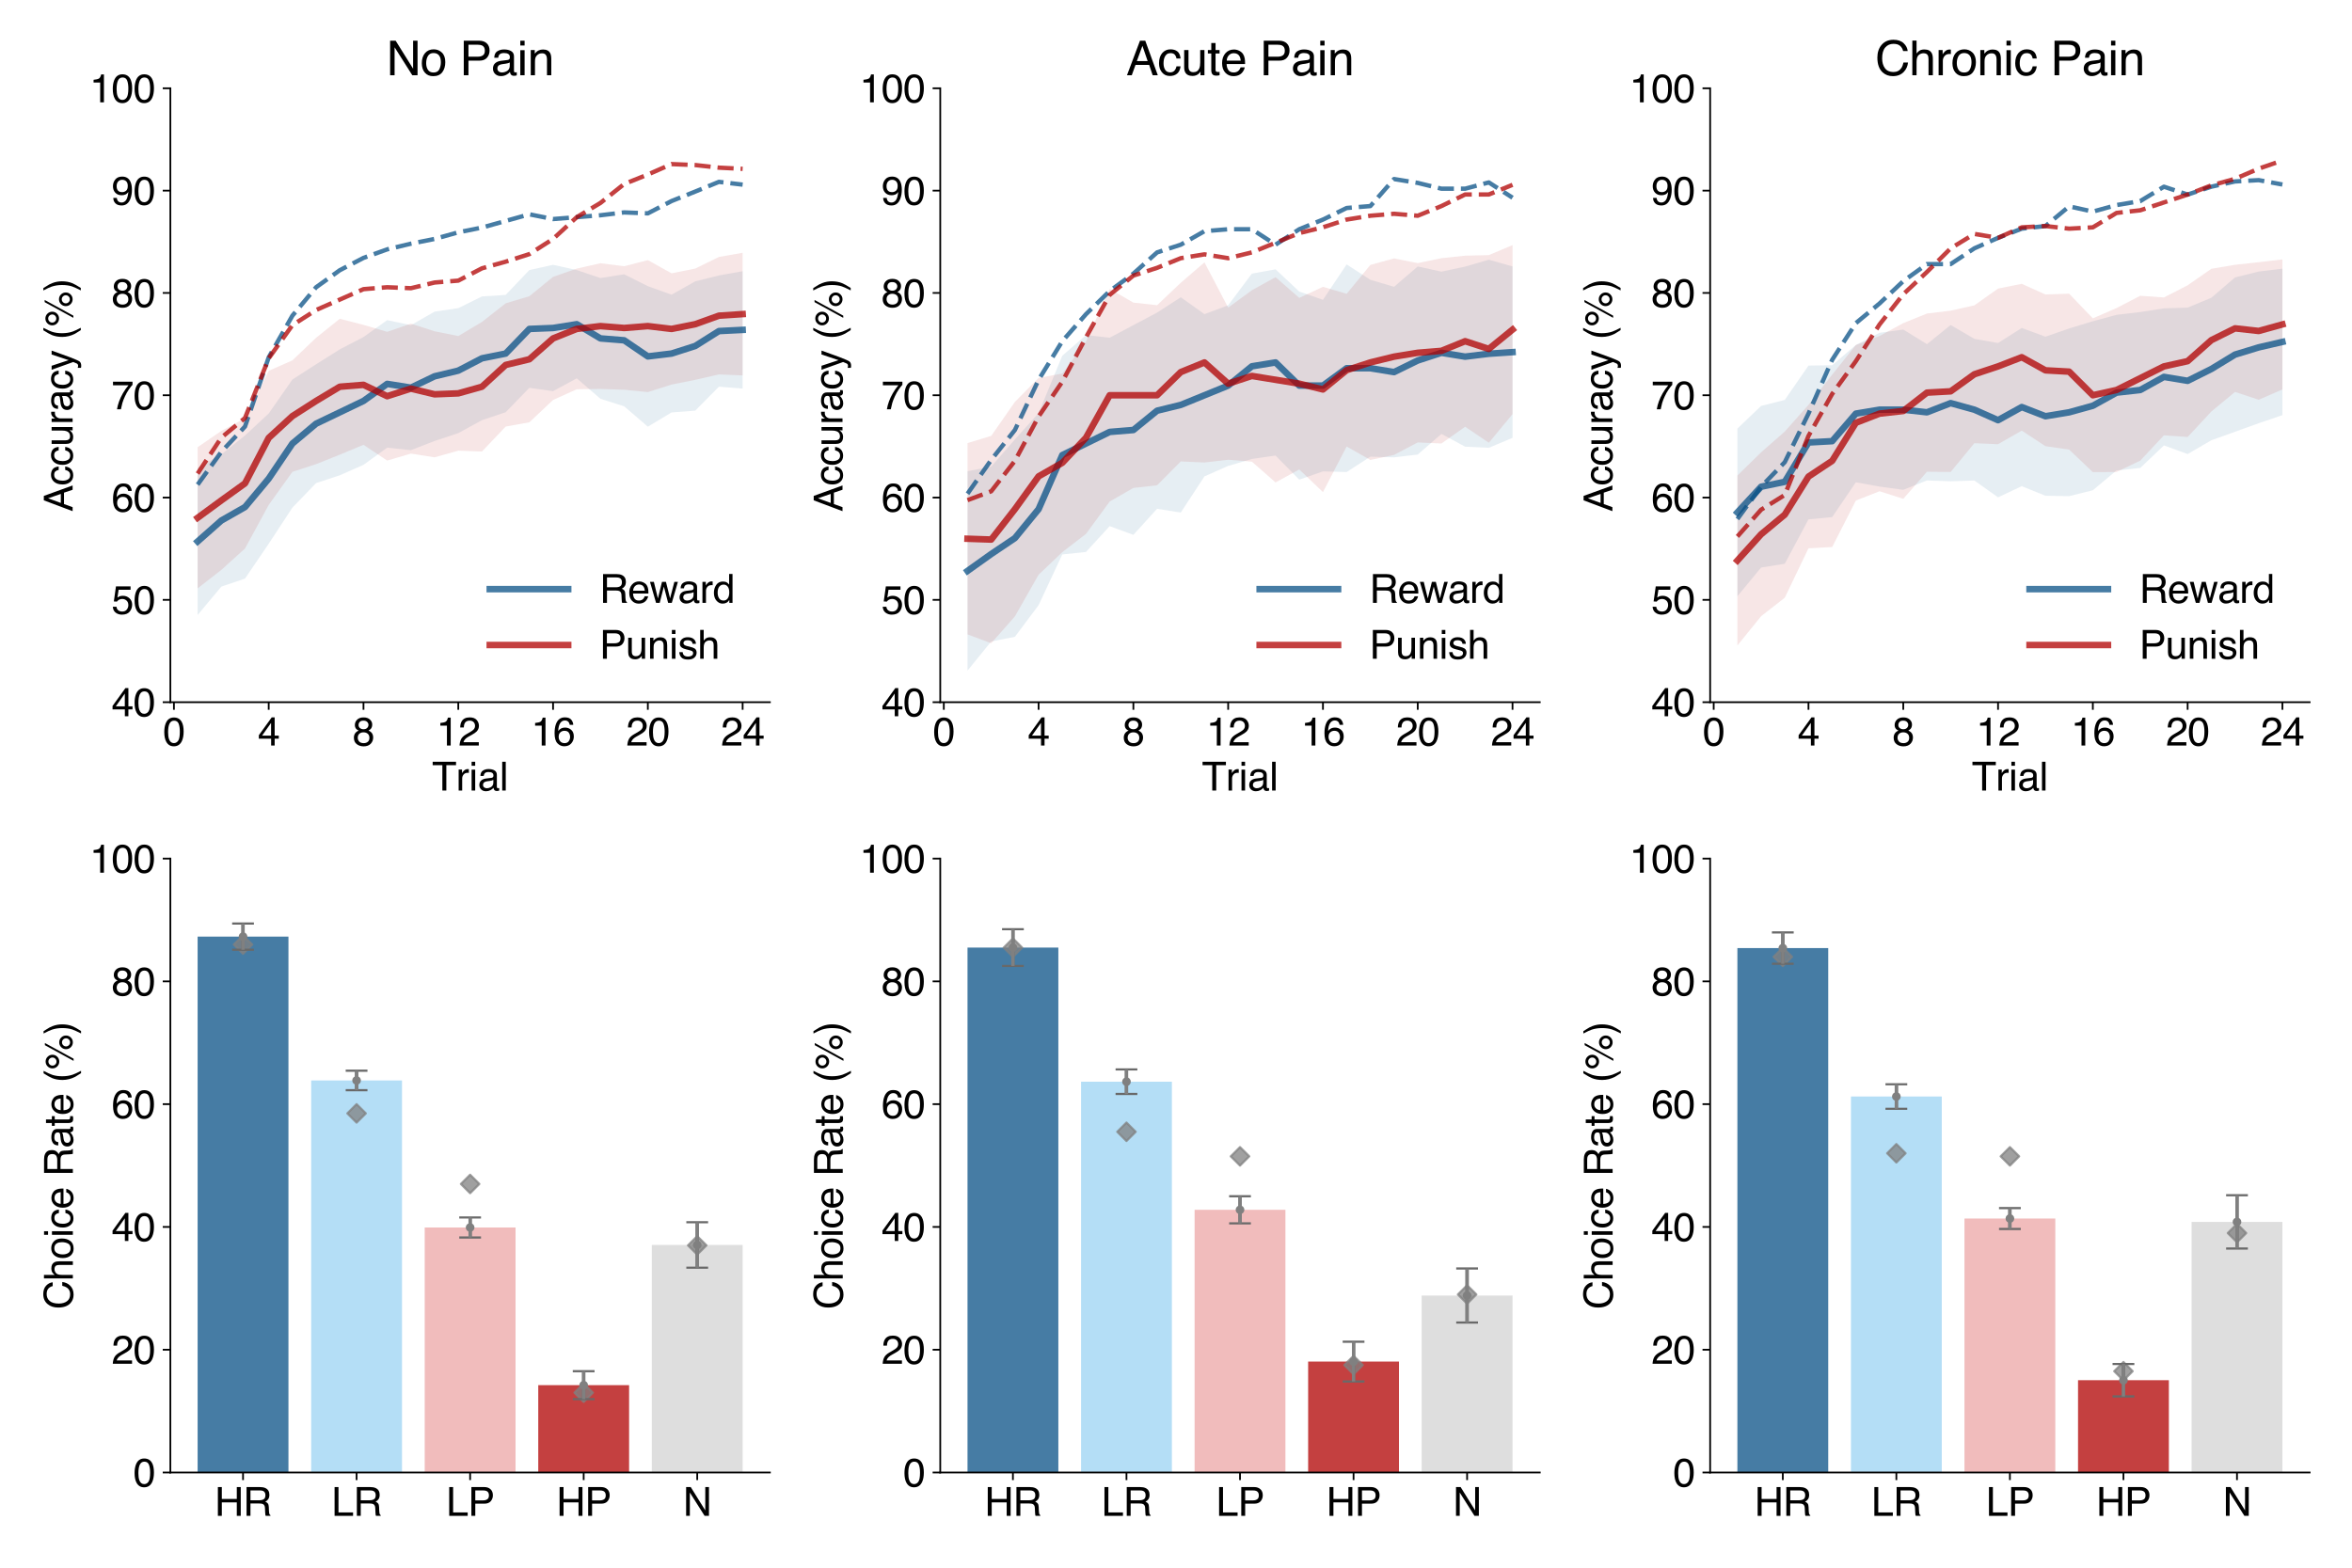 <?xml version="1.0" encoding="utf-8" standalone="no"?>
<!DOCTYPE svg PUBLIC "-//W3C//DTD SVG 1.1//EN"
  "http://www.w3.org/Graphics/SVG/1.1/DTD/svg11.dtd">
<svg xmlns:xlink="http://www.w3.org/1999/xlink" width="1080pt" height="720pt" viewBox="0 0 1080 720" xmlns="http://www.w3.org/2000/svg" version="1.1">
 <defs>
  <style type="text/css">*{stroke-linejoin: round; stroke-linecap: butt}</style>
 </defs>
 <g id="figure_1">
  <g id="patch_1">
   <path d="M 0 720 
L 1080 720 
L 1080 0 
L 0 0 
z
" style="fill: #ffffff"/>
  </g>
  <g id="axes_1">
   <g id="patch_2">
    <path d="M 78.23 322.5 
L 353.52 322.5 
L 353.52 40.56 
L 78.23 40.56 
z
" style="fill: #ffffff"/>
   </g>
   <g id="PolyCollection_1">
    <path d="M 90.743 214.904 
L 90.743 282.455 
L 101.624 269.423 
L 112.505 265.731 
L 123.386 249.732 
L 134.267 233.138 
L 145.148 221.868 
L 156.029 218.279 
L 166.91 213.488 
L 177.791 205.588 
L 188.672 206.75 
L 199.553 202.529 
L 210.434 198.918 
L 221.316 192.97 
L 232.197 189.328 
L 243.078 178.118 
L 253.959 179.655 
L 264.84 173.756 
L 275.721 183.155 
L 286.602 186.612 
L 297.483 195.95 
L 308.364 189.431 
L 319.245 188.597 
L 330.126 177.6 
L 341.007 178.45 
L 341.007 124.567 
L 341.007 124.567 
L 330.126 126.505 
L 319.245 129.213 
L 308.364 135.341 
L 297.483 131.432 
L 286.602 125.977 
L 275.721 127.694 
L 264.84 124.04 
L 253.959 121.622 
L 243.078 124.029 
L 232.197 135.444 
L 221.316 136.153 
L 210.434 141.517 
L 199.553 143.128 
L 188.672 149.349 
L 177.791 147.03 
L 166.91 154.793 
L 156.029 160.444 
L 145.148 167.298 
L 134.267 174.301 
L 123.386 189.905 
L 112.505 200.011 
L 101.624 208.719 
L 90.743 214.904 
z
" clip-path="url(#p11bdded870)" style="fill: #095086; fill-opacity: 0.1"/>
   </g>
   <g id="PolyCollection_2">
    <path d="M 90.743 205.39 
L 90.743 270.214 
L 101.624 261.751 
L 112.505 251.907 
L 123.386 231.904 
L 134.267 216.704 
L 145.148 213.157 
L 156.029 208.822 
L 166.91 204.286 
L 177.791 211.525 
L 188.672 208.325 
L 199.553 210.04 
L 210.434 206.985 
L 221.316 207.376 
L 232.197 195.908 
L 243.078 193.953 
L 253.959 183.686 
L 264.84 178.788 
L 275.721 178.641 
L 286.602 179.001 
L 297.483 180.071 
L 308.364 176.621 
L 319.245 174.446 
L 330.126 171.96 
L 341.007 172.42 
L 341.007 116.094 
L 341.007 116.094 
L 330.126 118.005 
L 319.245 123.35 
L 308.364 125.526 
L 297.483 119.465 
L 286.602 122.276 
L 275.721 120.896 
L 264.84 123.359 
L 253.959 127.163 
L 243.078 136.04 
L 232.197 139.306 
L 221.316 147.852 
L 210.434 154.335 
L 199.553 152.15 
L 188.672 148.644 
L 177.791 152.405 
L 166.91 149.202 
L 156.029 146.407 
L 145.148 155.124 
L 134.267 165.5 
L 123.386 170.314 
L 112.505 192.08 
L 101.624 197.899 
L 90.743 205.39 
z
" clip-path="url(#p11bdded870)" style="fill: #b00000; fill-opacity: 0.1"/>
   </g>
   <g id="matplotlib.axis_1">
    <g id="xtick_1">
     <g id="line2d_1">
      <defs>
       <path id="m7f3c4f2b65" d="M 0 0 
L 0 3.5 
" style="stroke: #000000; stroke-width: 0.8"/>
      </defs>
      <g>
       <use xlink:href="#m7f3c4f2b65" x="79.862" y="322.5" style="stroke: #000000; stroke-width: 0.8"/>
      </g>
     </g>
     <g id="text_1">
      <!-- 0 -->
      <g transform="translate(74.857 342.412) scale(0.18 -0.18)">
       <defs>
        <path id="Helvetica-30" d="M 1731 4475 
Q 2600 4475 2988 3759 
Q 3288 3206 3288 2244 
Q 3288 1331 3016 734 
Q 2622 -122 1728 -122 
Q 922 -122 528 578 
Q 200 1163 200 2147 
Q 200 2909 397 3456 
Q 766 4475 1731 4475 
z
M 1725 391 
Q 2163 391 2422 778 
Q 2681 1166 2681 2222 
Q 2681 2984 2493 3476 
Q 2306 3969 1766 3969 
Q 1269 3969 1039 3501 
Q 809 3034 809 2125 
Q 809 1441 956 1025 
Q 1181 391 1725 391 
z
" transform="scale(0.016)"/>
       </defs>
       <use xlink:href="#Helvetica-30"/>
      </g>
     </g>
    </g>
    <g id="xtick_2">
     <g id="line2d_2">
      <g>
       <use xlink:href="#m7f3c4f2b65" x="123.386" y="322.5" style="stroke: #000000; stroke-width: 0.8"/>
      </g>
     </g>
     <g id="text_2">
      <!-- 4 -->
      <g transform="translate(118.381 342.412) scale(0.18 -0.18)">
       <defs>
        <path id="Helvetica-34" d="M 2116 1584 
L 2116 3613 
L 681 1584 
L 2116 1584 
z
M 2125 0 
L 2125 1094 
L 163 1094 
L 163 1644 
L 2213 4488 
L 2688 4488 
L 2688 1584 
L 3347 1584 
L 3347 1094 
L 2688 1094 
L 2688 0 
L 2125 0 
z
" transform="scale(0.016)"/>
       </defs>
       <use xlink:href="#Helvetica-34"/>
      </g>
     </g>
    </g>
    <g id="xtick_3">
     <g id="line2d_3">
      <g>
       <use xlink:href="#m7f3c4f2b65" x="166.91" y="322.5" style="stroke: #000000; stroke-width: 0.8"/>
      </g>
     </g>
     <g id="text_3">
      <!-- 8 -->
      <g transform="translate(161.906 342.412) scale(0.18 -0.18)">
       <defs>
        <path id="Helvetica-38" d="M 1741 2600 
Q 2113 2600 2322 2808 
Q 2531 3016 2531 3303 
Q 2531 3553 2331 3762 
Q 2131 3972 1722 3972 
Q 1316 3972 1134 3762 
Q 953 3553 953 3272 
Q 953 2956 1187 2778 
Q 1422 2600 1741 2600 
z
M 1775 384 
Q 2166 384 2423 595 
Q 2681 806 2681 1225 
Q 2681 1659 2415 1884 
Q 2150 2109 1734 2109 
Q 1331 2109 1076 1879 
Q 822 1650 822 1244 
Q 822 894 1055 639 
Q 1288 384 1775 384 
z
M 975 2384 
Q 741 2484 609 2619 
Q 363 2869 363 3269 
Q 363 3769 725 4128 
Q 1088 4488 1753 4488 
Q 2397 4488 2762 4148 
Q 3128 3809 3128 3356 
Q 3128 2938 2916 2678 
Q 2797 2531 2547 2391 
Q 2825 2263 2984 2097 
Q 3281 1784 3281 1284 
Q 3281 694 2884 283 
Q 2488 -128 1763 -128 
Q 1109 -128 657 226 
Q 206 581 206 1256 
Q 206 1653 400 1942 
Q 594 2231 975 2384 
z
" transform="scale(0.016)"/>
       </defs>
       <use xlink:href="#Helvetica-38"/>
      </g>
     </g>
    </g>
    <g id="xtick_4">
     <g id="line2d_4">
      <g>
       <use xlink:href="#m7f3c4f2b65" x="210.434" y="322.5" style="stroke: #000000; stroke-width: 0.8"/>
      </g>
     </g>
     <g id="text_4">
      <!-- 12 -->
      <g transform="translate(200.425 342.412) scale(0.18 -0.18)">
       <defs>
        <path id="Helvetica-31" d="M 613 3169 
L 613 3600 
Q 1222 3659 1462 3798 
Q 1703 3938 1822 4456 
L 2266 4456 
L 2266 0 
L 1666 0 
L 1666 3169 
L 613 3169 
z
" transform="scale(0.016)"/>
        <path id="Helvetica-32" d="M 200 0 
Q 231 578 439 1006 
Q 647 1434 1250 1784 
L 1850 2131 
Q 2253 2366 2416 2531 
Q 2672 2791 2672 3125 
Q 2672 3516 2437 3745 
Q 2203 3975 1813 3975 
Q 1234 3975 1013 3538 
Q 894 3303 881 2888 
L 309 2888 
Q 319 3472 525 3841 
Q 891 4491 1816 4491 
Q 2584 4491 2939 4075 
Q 3294 3659 3294 3150 
Q 3294 2613 2916 2231 
Q 2697 2009 2131 1694 
L 1703 1456 
Q 1397 1288 1222 1134 
Q 909 863 828 531 
L 3272 531 
L 3272 0 
L 200 0 
z
" transform="scale(0.016)"/>
       </defs>
       <use xlink:href="#Helvetica-31"/>
       <use xlink:href="#Helvetica-32" x="55.615"/>
      </g>
     </g>
    </g>
    <g id="xtick_5">
     <g id="line2d_5">
      <g>
       <use xlink:href="#m7f3c4f2b65" x="253.959" y="322.5" style="stroke: #000000; stroke-width: 0.8"/>
      </g>
     </g>
     <g id="text_5">
      <!-- 16 -->
      <g transform="translate(243.949 342.412) scale(0.18 -0.18)">
       <defs>
        <path id="Helvetica-36" d="M 1872 4494 
Q 2622 4494 2917 4105 
Q 3213 3716 3213 3303 
L 2656 3303 
Q 2606 3569 2497 3719 
Q 2294 4000 1881 4000 
Q 1409 4000 1131 3564 
Q 853 3128 822 2316 
Q 1016 2600 1309 2741 
Q 1578 2866 1909 2866 
Q 2472 2866 2890 2506 
Q 3309 2147 3309 1434 
Q 3309 825 2912 354 
Q 2516 -116 1781 -116 
Q 1153 -116 697 361 
Q 241 838 241 1966 
Q 241 2800 444 3381 
Q 834 4494 1872 4494 
z
M 1831 384 
Q 2275 384 2495 682 
Q 2716 981 2716 1388 
Q 2716 1731 2519 2042 
Q 2322 2353 1803 2353 
Q 1441 2353 1167 2112 
Q 894 1872 894 1388 
Q 894 963 1142 673 
Q 1391 384 1831 384 
z
" transform="scale(0.016)"/>
       </defs>
       <use xlink:href="#Helvetica-31"/>
       <use xlink:href="#Helvetica-36" x="55.615"/>
      </g>
     </g>
    </g>
    <g id="xtick_6">
     <g id="line2d_6">
      <g>
       <use xlink:href="#m7f3c4f2b65" x="297.483" y="322.5" style="stroke: #000000; stroke-width: 0.8"/>
      </g>
     </g>
     <g id="text_6">
      <!-- 20 -->
      <g transform="translate(287.473 342.412) scale(0.18 -0.18)">
       <use xlink:href="#Helvetica-32"/>
       <use xlink:href="#Helvetica-30" x="55.615"/>
      </g>
     </g>
    </g>
    <g id="xtick_7">
     <g id="line2d_7">
      <g>
       <use xlink:href="#m7f3c4f2b65" x="341.007" y="322.5" style="stroke: #000000; stroke-width: 0.8"/>
      </g>
     </g>
     <g id="text_7">
      <!-- 24 -->
      <g transform="translate(330.997 342.412) scale(0.18 -0.18)">
       <use xlink:href="#Helvetica-32"/>
       <use xlink:href="#Helvetica-34" x="55.615"/>
      </g>
     </g>
    </g>
    <g id="text_8">
     <!-- Trial -->
     <g transform="translate(198.377 363.076) scale(0.18 -0.18)">
      <defs>
       <path id="Helvetica-54" d="M 3828 4591 
L 3828 4044 
L 2281 4044 
L 2281 0 
L 1650 0 
L 1650 4044 
L 103 4044 
L 103 4591 
L 3828 4591 
z
" transform="scale(0.016)"/>
       <path id="Helvetica-72" d="M 428 3347 
L 963 3347 
L 963 2769 
Q 1028 2938 1284 3180 
Q 1541 3422 1875 3422 
Q 1891 3422 1928 3419 
Q 1966 3416 2056 3406 
L 2056 2813 
Q 2006 2822 1964 2825 
Q 1922 2828 1872 2828 
Q 1447 2828 1219 2554 
Q 991 2281 991 1925 
L 991 0 
L 428 0 
L 428 3347 
z
" transform="scale(0.016)"/>
       <path id="Helvetica-69" d="M 413 3331 
L 984 3331 
L 984 0 
L 413 0 
L 413 3331 
z
M 413 4591 
L 984 4591 
L 984 3953 
L 413 3953 
L 413 4591 
z
" transform="scale(0.016)"/>
       <path id="Helvetica-61" d="M 844 891 
Q 844 647 1022 506 
Q 1200 366 1444 366 
Q 1741 366 2019 503 
Q 2488 731 2488 1250 
L 2488 1703 
Q 2384 1638 2221 1594 
Q 2059 1550 1903 1531 
L 1563 1488 
Q 1256 1447 1103 1359 
Q 844 1213 844 891 
z
M 2206 2028 
Q 2400 2053 2466 2191 
Q 2503 2266 2503 2406 
Q 2503 2694 2298 2823 
Q 2094 2953 1713 2953 
Q 1272 2953 1088 2716 
Q 984 2584 953 2325 
L 428 2325 
Q 444 2944 830 3186 
Q 1216 3428 1725 3428 
Q 2316 3428 2684 3203 
Q 3050 2978 3050 2503 
L 3050 575 
Q 3050 488 3086 434 
Q 3122 381 3238 381 
Q 3275 381 3322 386 
Q 3369 391 3422 400 
L 3422 -16 
Q 3291 -53 3222 -62 
Q 3153 -72 3034 -72 
Q 2744 -72 2613 134 
Q 2544 244 2516 444 
Q 2344 219 2022 53 
Q 1700 -113 1313 -113 
Q 847 -113 551 170 
Q 256 453 256 878 
Q 256 1344 547 1600 
Q 838 1856 1309 1916 
L 2206 2028 
z
M 1741 3428 
L 1741 3428 
z
" transform="scale(0.016)"/>
       <path id="Helvetica-6c" d="M 428 4591 
L 991 4591 
L 991 0 
L 428 0 
L 428 4591 
z
" transform="scale(0.016)"/>
      </defs>
      <use xlink:href="#Helvetica-54"/>
      <use xlink:href="#Helvetica-72" x="61.084"/>
      <use xlink:href="#Helvetica-69" x="94.385"/>
      <use xlink:href="#Helvetica-61" x="116.602"/>
      <use xlink:href="#Helvetica-6c" x="172.217"/>
     </g>
    </g>
   </g>
   <g id="matplotlib.axis_2">
    <g id="ytick_1">
     <g id="line2d_8">
      <defs>
       <path id="m53bb5671ef" d="M 0 0 
L -3.5 0 
" style="stroke: #000000; stroke-width: 0.8"/>
      </defs>
      <g>
       <use xlink:href="#m53bb5671ef" x="78.23" y="322.5" style="stroke: #000000; stroke-width: 0.8"/>
      </g>
     </g>
     <g id="text_9">
      <!-- 40 -->
      <g transform="translate(51.211 328.956) scale(0.18 -0.18)">
       <use xlink:href="#Helvetica-34"/>
       <use xlink:href="#Helvetica-30" x="55.615"/>
      </g>
     </g>
    </g>
    <g id="ytick_2">
     <g id="line2d_9">
      <g>
       <use xlink:href="#m53bb5671ef" x="78.23" y="275.51" style="stroke: #000000; stroke-width: 0.8"/>
      </g>
     </g>
     <g id="text_10">
      <!-- 50 -->
      <g transform="translate(51.211 281.966) scale(0.18 -0.18)">
       <defs>
        <path id="Helvetica-35" d="M 791 1141 
Q 847 659 1238 475 
Q 1438 381 1700 381 
Q 2200 381 2440 700 
Q 2681 1019 2681 1406 
Q 2681 1875 2395 2131 
Q 2109 2388 1709 2388 
Q 1419 2388 1211 2275 
Q 1003 2163 856 1963 
L 369 1991 
L 709 4400 
L 3034 4400 
L 3034 3856 
L 1131 3856 
L 941 2613 
Q 1097 2731 1238 2791 
Q 1488 2894 1816 2894 
Q 2431 2894 2859 2497 
Q 3288 2100 3288 1491 
Q 3288 856 2895 371 
Q 2503 -113 1644 -113 
Q 1097 -113 676 195 
Q 256 503 206 1141 
L 791 1141 
z
" transform="scale(0.016)"/>
       </defs>
       <use xlink:href="#Helvetica-35"/>
       <use xlink:href="#Helvetica-30" x="55.615"/>
      </g>
     </g>
    </g>
    <g id="ytick_3">
     <g id="line2d_10">
      <g>
       <use xlink:href="#m53bb5671ef" x="78.23" y="228.52" style="stroke: #000000; stroke-width: 0.8"/>
      </g>
     </g>
     <g id="text_11">
      <!-- 60 -->
      <g transform="translate(51.211 234.976) scale(0.18 -0.18)">
       <use xlink:href="#Helvetica-36"/>
       <use xlink:href="#Helvetica-30" x="55.615"/>
      </g>
     </g>
    </g>
    <g id="ytick_4">
     <g id="line2d_11">
      <g>
       <use xlink:href="#m53bb5671ef" x="78.23" y="181.53" style="stroke: #000000; stroke-width: 0.8"/>
      </g>
     </g>
     <g id="text_12">
      <!-- 70 -->
      <g transform="translate(51.211 187.986) scale(0.18 -0.18)">
       <defs>
        <path id="Helvetica-37" d="M 3347 4400 
L 3347 3909 
Q 3131 3700 2773 3181 
Q 2416 2663 2141 2063 
Q 1869 1478 1728 997 
Q 1638 688 1494 0 
L 872 0 
Q 1084 1281 1809 2550 
Q 2238 3294 2709 3834 
L 234 3834 
L 234 4400 
L 3347 4400 
z
" transform="scale(0.016)"/>
       </defs>
       <use xlink:href="#Helvetica-37"/>
       <use xlink:href="#Helvetica-30" x="55.615"/>
      </g>
     </g>
    </g>
    <g id="ytick_5">
     <g id="line2d_12">
      <g>
       <use xlink:href="#m53bb5671ef" x="78.23" y="134.54" style="stroke: #000000; stroke-width: 0.8"/>
      </g>
     </g>
     <g id="text_13">
      <!-- 80 -->
      <g transform="translate(51.211 140.996) scale(0.18 -0.18)">
       <use xlink:href="#Helvetica-38"/>
       <use xlink:href="#Helvetica-30" x="55.615"/>
      </g>
     </g>
    </g>
    <g id="ytick_6">
     <g id="line2d_13">
      <g>
       <use xlink:href="#m53bb5671ef" x="78.23" y="87.55" style="stroke: #000000; stroke-width: 0.8"/>
      </g>
     </g>
     <g id="text_14">
      <!-- 90 -->
      <g transform="translate(51.211 94.006) scale(0.18 -0.18)">
       <defs>
        <path id="Helvetica-39" d="M 850 1081 
Q 875 616 1209 438 
Q 1381 344 1597 344 
Q 2000 344 2284 680 
Q 2569 1016 2688 2044 
Q 2500 1747 2223 1626 
Q 1947 1506 1628 1506 
Q 981 1506 604 1909 
Q 228 2313 228 2947 
Q 228 3556 600 4018 
Q 972 4481 1697 4481 
Q 2675 4481 3047 3600 
Q 3253 3116 3253 2388 
Q 3253 1566 3006 931 
Q 2597 -125 1619 -125 
Q 963 -125 622 219 
Q 281 563 281 1081 
L 850 1081 
z
M 1703 2000 
Q 2038 2000 2314 2220 
Q 2591 2441 2591 2991 
Q 2591 3484 2342 3726 
Q 2094 3969 1709 3969 
Q 1297 3969 1055 3692 
Q 813 3416 813 2953 
Q 813 2516 1025 2258 
Q 1238 2000 1703 2000 
z
" transform="scale(0.016)"/>
       </defs>
       <use xlink:href="#Helvetica-39"/>
       <use xlink:href="#Helvetica-30" x="55.615"/>
      </g>
     </g>
    </g>
    <g id="ytick_7">
     <g id="line2d_14">
      <g>
       <use xlink:href="#m53bb5671ef" x="78.23" y="40.56" style="stroke: #000000; stroke-width: 0.8"/>
      </g>
     </g>
     <g id="text_15">
      <!-- 100 -->
      <g transform="translate(41.201 47.016) scale(0.18 -0.18)">
       <use xlink:href="#Helvetica-31"/>
       <use xlink:href="#Helvetica-30" x="55.615"/>
       <use xlink:href="#Helvetica-30" x="111.23"/>
      </g>
     </g>
    </g>
    <g id="text_16">
     <!-- Accuracy (%) -->
     <g transform="translate(33.342 235.036) rotate(-90) scale(0.18 -0.18)">
      <defs>
       <path id="Helvetica-41" d="M 2844 1881 
L 2147 3909 
L 1406 1881 
L 2844 1881 
z
M 1822 4591 
L 2525 4591 
L 4191 0 
L 3509 0 
L 3044 1375 
L 1228 1375 
L 731 0 
L 94 0 
L 1822 4591 
z
M 2144 4591 
L 2144 4591 
z
" transform="scale(0.016)"/>
       <path id="Helvetica-63" d="M 1703 3444 
Q 2269 3444 2623 3169 
Q 2978 2894 3050 2222 
L 2503 2222 
Q 2453 2531 2275 2736 
Q 2097 2941 1703 2941 
Q 1166 2941 934 2416 
Q 784 2075 784 1575 
Q 784 1072 996 728 
Q 1209 384 1666 384 
Q 2016 384 2220 598 
Q 2425 813 2503 1184 
L 3050 1184 
Q 2956 519 2581 211 
Q 2206 -97 1622 -97 
Q 966 -97 575 383 
Q 184 863 184 1581 
Q 184 2463 612 2953 
Q 1041 3444 1703 3444 
z
M 1616 3428 
L 1616 3428 
z
" transform="scale(0.016)"/>
       <path id="Helvetica-75" d="M 975 3347 
L 975 1125 
Q 975 869 1056 706 
Q 1206 406 1616 406 
Q 2203 406 2416 931 
Q 2531 1213 2531 1703 
L 2531 3347 
L 3094 3347 
L 3094 0 
L 2563 0 
L 2569 494 
Q 2459 303 2297 172 
Q 1975 -91 1516 -91 
Q 800 -91 541 388 
Q 400 644 400 1072 
L 400 3347 
L 975 3347 
z
M 1747 3428 
L 1747 3428 
z
" transform="scale(0.016)"/>
       <path id="Helvetica-79" d="M 2503 3347 
L 3125 3347 
Q 3006 3025 2597 1878 
Q 2291 1016 2084 472 
Q 1597 -809 1397 -1090 
Q 1197 -1372 709 -1372 
Q 591 -1372 527 -1362 
Q 463 -1353 369 -1328 
L 369 -816 
Q 516 -856 581 -865 
Q 647 -875 697 -875 
Q 853 -875 926 -823 
Q 1000 -772 1050 -697 
Q 1066 -672 1162 -440 
Q 1259 -209 1303 -97 
L 66 3347 
L 703 3347 
L 1600 622 
L 2503 3347 
z
M 1597 3428 
L 1597 3428 
z
" transform="scale(0.016)"/>
       <path id="Helvetica-20" transform="scale(0.016)"/>
       <path id="Helvetica-28" d="M 1894 4666 
Q 1403 3713 1256 3263 
Q 1034 2578 1034 1681 
Q 1034 775 1288 25 
Q 1444 -438 1903 -1306 
L 1525 -1306 
Q 1069 -594 959 -397 
Q 850 -200 722 138 
Q 547 600 478 1125 
Q 444 1397 444 1644 
Q 444 2569 734 3291 
Q 919 3750 1503 4666 
L 1894 4666 
z
" transform="scale(0.016)"/>
       <path id="Helvetica-25" d="M 4363 2175 
Q 4813 2175 5131 1856 
Q 5450 1538 5450 1088 
Q 5450 638 5131 319 
Q 4813 0 4363 0 
Q 3909 0 3590 319 
Q 3272 638 3272 1088 
Q 3272 1538 3590 1856 
Q 3909 2175 4363 2175 
z
M 3909 4456 
L 4256 4456 
L 1753 -119 
L 1406 -119 
L 3909 4456 
z
M 1294 2606 
Q 1563 2606 1752 2795 
Q 1941 2984 1941 3250 
Q 1941 3516 1752 3705 
Q 1563 3894 1294 3894 
Q 1028 3894 839 3706 
Q 650 3519 650 3250 
Q 650 2984 839 2795 
Q 1028 2606 1294 2606 
z
M 1294 4341 
Q 1747 4341 2065 4020 
Q 2384 3700 2384 3250 
Q 2384 2800 2065 2481 
Q 1747 2163 1294 2163 
Q 844 2163 525 2481 
Q 206 2800 206 3250 
Q 206 3700 525 4020 
Q 844 4341 1294 4341 
z
M 4363 444 
Q 4628 444 4817 633 
Q 5006 822 5006 1088 
Q 5006 1353 4817 1542 
Q 4628 1731 4363 1731 
Q 4094 1731 3905 1542 
Q 3716 1353 3716 1088 
Q 3716 822 3905 633 
Q 4094 444 4363 444 
z
" transform="scale(0.016)"/>
       <path id="Helvetica-29" d="M 222 -1306 
Q 719 -338 863 106 
Q 1081 778 1081 1681 
Q 1081 2584 828 3334 
Q 672 3797 213 4666 
L 591 4666 
Q 1072 3897 1173 3717 
Q 1275 3538 1394 3222 
Q 1544 2831 1608 2450 
Q 1672 2069 1672 1716 
Q 1672 791 1378 66 
Q 1194 -400 613 -1306 
L 222 -1306 
z
" transform="scale(0.016)"/>
      </defs>
      <use xlink:href="#Helvetica-41"/>
      <use xlink:href="#Helvetica-63" x="66.699"/>
      <use xlink:href="#Helvetica-63" x="116.699"/>
      <use xlink:href="#Helvetica-75" x="166.699"/>
      <use xlink:href="#Helvetica-72" x="222.314"/>
      <use xlink:href="#Helvetica-61" x="255.615"/>
      <use xlink:href="#Helvetica-63" x="311.23"/>
      <use xlink:href="#Helvetica-79" x="361.23"/>
      <use xlink:href="#Helvetica-20" x="411.23"/>
      <use xlink:href="#Helvetica-28" x="439.014"/>
      <use xlink:href="#Helvetica-25" x="472.314"/>
      <use xlink:href="#Helvetica-29" x="561.23"/>
     </g>
    </g>
   </g>
   <g id="line2d_15">
    <path d="M 90.743 248.679 
L 101.624 239.071 
L 112.505 232.871 
L 123.386 219.818 
L 134.267 203.72 
L 145.148 194.583 
L 156.029 189.362 
L 166.91 184.141 
L 177.791 176.309 
L 188.672 178.049 
L 199.553 172.828 
L 210.434 170.218 
L 221.316 164.561 
L 232.197 162.386 
L 243.078 151.074 
L 253.959 150.638 
L 264.84 148.898 
L 275.721 155.424 
L 286.602 156.295 
L 297.483 163.691 
L 308.364 162.386 
L 319.245 158.905 
L 330.126 152.052 
L 341.007 151.509 
" clip-path="url(#p11bdded870)" style="fill: none; stroke: #095086; stroke-opacity: 0.75; stroke-width: 3; stroke-linecap: square"/>
   </g>
   <g id="line2d_16">
    <path d="M 90.743 222.574 
L 101.624 207.527 
L 112.505 195.888 
L 123.386 164.126 
L 134.267 144.982 
L 145.148 131.929 
L 156.029 124.098 
L 166.91 118.442 
L 177.791 114.526 
L 188.672 111.915 
L 199.553 109.74 
L 210.434 106.694 
L 221.316 104.519 
L 232.197 101.473 
L 243.078 98.427 
L 253.959 100.603 
L 264.84 99.733 
L 275.721 98.862 
L 286.602 97.557 
L 297.483 97.992 
L 308.364 92.336 
L 319.245 87.985 
L 330.126 83.525 
L 341.007 84.794 
" clip-path="url(#p11bdded870)" style="fill: none; stroke-dasharray: 7.4,3.2; stroke-dashoffset: 0; stroke: #095086; stroke-opacity: 0.75; stroke-width: 2"/>
   </g>
   <g id="line2d_17">
    <path d="M 90.743 237.802 
L 101.624 229.825 
L 112.505 221.994 
L 123.386 201.109 
L 134.267 191.102 
L 145.148 184.141 
L 156.029 177.614 
L 166.91 176.744 
L 177.791 181.965 
L 188.672 178.484 
L 199.553 181.095 
L 210.434 180.66 
L 221.316 177.614 
L 232.197 167.607 
L 243.078 164.996 
L 253.959 155.424 
L 264.84 151.074 
L 275.721 149.768 
L 286.602 150.638 
L 297.483 149.768 
L 308.364 151.074 
L 319.245 148.898 
L 330.126 144.982 
L 341.007 144.257 
" clip-path="url(#p11bdded870)" style="fill: none; stroke: #b00000; stroke-opacity: 0.75; stroke-width: 3; stroke-linecap: square"/>
   </g>
   <g id="line2d_18">
    <path d="M 90.743 217.498 
L 101.624 201 
L 112.505 191.972 
L 123.386 164.561 
L 134.267 149.333 
L 145.148 142.372 
L 156.029 137.586 
L 166.91 132.8 
L 177.791 131.929 
L 188.672 132.365 
L 199.553 129.754 
L 210.434 128.884 
L 221.316 123.228 
L 232.197 120.182 
L 243.078 116.701 
L 253.959 109.74 
L 264.84 99.733 
L 275.721 93.206 
L 286.602 84.504 
L 297.483 80.153 
L 308.364 75.367 
L 319.245 75.802 
L 330.126 76.999 
L 341.007 77.543 
" clip-path="url(#p11bdded870)" style="fill: none; stroke-dasharray: 7.4,3.2; stroke-dashoffset: 0; stroke: #b00000; stroke-opacity: 0.75; stroke-width: 2"/>
   </g>
   <g id="patch_3">
    <path d="M 78.23 322.5 
L 78.23 40.56 
" style="fill: none; stroke: #000000; stroke-width: 0.8; stroke-linejoin: miter; stroke-linecap: square"/>
   </g>
   <g id="patch_4">
    <path d="M 78.23 322.5 
L 353.52 322.5 
" style="fill: none; stroke: #000000; stroke-width: 0.8; stroke-linejoin: miter; stroke-linecap: square"/>
   </g>
   <g id="text_17">
    <!-- No Pain -->
    <g transform="translate(177.454 34.56) scale(0.216 -0.216)">
     <defs>
      <path id="Helvetica-4e" d="M 488 4591 
L 1222 4591 
L 3541 872 
L 3541 4591 
L 4131 4591 
L 4131 0 
L 3434 0 
L 1081 3716 
L 1081 0 
L 488 0 
L 488 4591 
z
M 2269 4591 
L 2269 4591 
z
" transform="scale(0.016)"/>
      <path id="Helvetica-6f" d="M 1741 363 
Q 2300 363 2508 786 
Q 2716 1209 2716 1728 
Q 2716 2197 2566 2491 
Q 2328 2953 1747 2953 
Q 1231 2953 997 2559 
Q 763 2166 763 1609 
Q 763 1075 997 719 
Q 1231 363 1741 363 
z
M 1763 3444 
Q 2409 3444 2856 3012 
Q 3303 2581 3303 1744 
Q 3303 934 2909 406 
Q 2516 -122 1688 -122 
Q 997 -122 590 345 
Q 184 813 184 1600 
Q 184 2444 612 2944 
Q 1041 3444 1763 3444 
z
M 1744 3428 
L 1744 3428 
z
" transform="scale(0.016)"/>
      <path id="Helvetica-50" d="M 547 4591 
L 2613 4591 
Q 3225 4591 3600 4245 
Q 3975 3900 3975 3275 
Q 3975 2738 3640 2339 
Q 3306 1941 2613 1941 
L 1169 1941 
L 1169 0 
L 547 0 
L 547 4591 
z
M 3347 3272 
Q 3347 3778 2972 3959 
Q 2766 4056 2406 4056 
L 1169 4056 
L 1169 2466 
L 2406 2466 
Q 2825 2466 3086 2644 
Q 3347 2822 3347 3272 
z
" transform="scale(0.016)"/>
      <path id="Helvetica-6e" d="M 413 3347 
L 947 3347 
L 947 2872 
Q 1184 3166 1450 3294 
Q 1716 3422 2041 3422 
Q 2753 3422 3003 2925 
Q 3141 2653 3141 2147 
L 3141 0 
L 2569 0 
L 2569 2109 
Q 2569 2416 2478 2603 
Q 2328 2916 1934 2916 
Q 1734 2916 1606 2875 
Q 1375 2806 1200 2600 
Q 1059 2434 1017 2257 
Q 975 2081 975 1753 
L 975 0 
L 413 0 
L 413 3347 
z
M 1734 3428 
L 1734 3428 
z
" transform="scale(0.016)"/>
     </defs>
     <use xlink:href="#Helvetica-4e"/>
     <use xlink:href="#Helvetica-6f" x="72.217"/>
     <use xlink:href="#Helvetica-20" x="127.832"/>
     <use xlink:href="#Helvetica-50" x="155.615"/>
     <use xlink:href="#Helvetica-61" x="222.314"/>
     <use xlink:href="#Helvetica-69" x="277.93"/>
     <use xlink:href="#Helvetica-6e" x="300.146"/>
    </g>
   </g>
   <g id="legend_1">
    <g id="line2d_19">
     <path d="M 224.899 270.584 
L 242.899 270.584 
L 260.899 270.584 
" style="fill: none; stroke: #095086; stroke-opacity: 0.75; stroke-width: 3; stroke-linecap: square"/>
    </g>
    <g id="text_18">
     <!-- Reward -->
     <g transform="translate(275.299 276.884) scale(0.18 -0.18)">
      <defs>
       <path id="Helvetica-52" d="M 2622 2488 
Q 3059 2488 3314 2663 
Q 3569 2838 3569 3294 
Q 3569 3784 3213 3963 
Q 3022 4056 2703 4056 
L 1184 4056 
L 1184 2488 
L 2622 2488 
z
M 563 4591 
L 2688 4591 
Q 3213 4591 3553 4438 
Q 4200 4144 4200 3353 
Q 4200 2941 4029 2678 
Q 3859 2416 3553 2256 
Q 3822 2147 3958 1969 
Q 4094 1791 4109 1391 
L 4131 775 
Q 4141 513 4175 384 
Q 4231 166 4375 103 
L 4375 0 
L 3613 0 
Q 3581 59 3562 153 
Q 3544 247 3531 516 
L 3494 1281 
Q 3472 1731 3159 1884 
Q 2981 1969 2600 1969 
L 1184 1969 
L 1184 0 
L 563 0 
L 563 4591 
z
" transform="scale(0.016)"/>
       <path id="Helvetica-65" d="M 1806 3422 
Q 2163 3422 2497 3255 
Q 2831 3088 3006 2822 
Q 3175 2569 3231 2231 
Q 3281 2000 3281 1494 
L 828 1494 
Q 844 984 1069 676 
Q 1294 369 1766 369 
Q 2206 369 2469 659 
Q 2619 828 2681 1050 
L 3234 1050 
Q 3213 866 3089 639 
Q 2966 413 2813 269 
Q 2556 19 2178 -69 
Q 1975 -119 1719 -119 
Q 1094 -119 659 336 
Q 225 791 225 1609 
Q 225 2416 662 2919 
Q 1100 3422 1806 3422 
z
M 2703 1941 
Q 2669 2306 2544 2525 
Q 2313 2931 1772 2931 
Q 1384 2931 1121 2651 
Q 859 2372 844 1941 
L 2703 1941 
z
M 1753 3428 
L 1753 3428 
z
" transform="scale(0.016)"/>
       <path id="Helvetica-77" d="M 672 3347 
L 1316 709 
L 1969 3347 
L 2600 3347 
L 3256 725 
L 3941 3347 
L 4503 3347 
L 3531 0 
L 2947 0 
L 2266 2591 
L 1606 0 
L 1022 0 
L 56 3347 
L 672 3347 
z
" transform="scale(0.016)"/>
       <path id="Helvetica-64" d="M 769 1634 
Q 769 1097 997 734 
Q 1225 372 1728 372 
Q 2119 372 2370 708 
Q 2622 1044 2622 1672 
Q 2622 2306 2362 2611 
Q 2103 2916 1722 2916 
Q 1297 2916 1033 2591 
Q 769 2266 769 1634 
z
M 1616 3406 
Q 2000 3406 2259 3244 
Q 2409 3150 2600 2916 
L 2600 4606 
L 3141 4606 
L 3141 0 
L 2634 0 
L 2634 466 
Q 2438 156 2169 18 
Q 1900 -119 1553 -119 
Q 994 -119 584 351 
Q 175 822 175 1603 
Q 175 2334 548 2870 
Q 922 3406 1616 3406 
z
" transform="scale(0.016)"/>
      </defs>
      <use xlink:href="#Helvetica-52"/>
      <use xlink:href="#Helvetica-65" x="72.217"/>
      <use xlink:href="#Helvetica-77" x="127.832"/>
      <use xlink:href="#Helvetica-61" x="200.049"/>
      <use xlink:href="#Helvetica-72" x="255.664"/>
      <use xlink:href="#Helvetica-64" x="288.965"/>
     </g>
    </g>
    <g id="line2d_20">
     <path d="M 224.899 296.248 
L 242.899 296.248 
L 260.899 296.248 
" style="fill: none; stroke: #b00000; stroke-opacity: 0.75; stroke-width: 3; stroke-linecap: square"/>
    </g>
    <g id="text_19">
     <!-- Punish -->
     <g transform="translate(275.299 302.548) scale(0.18 -0.18)">
      <defs>
       <path id="Helvetica-73" d="M 747 1050 
Q 772 769 888 619 
Q 1100 347 1625 347 
Q 1938 347 2175 483 
Q 2413 619 2413 903 
Q 2413 1119 2222 1231 
Q 2100 1300 1741 1391 
L 1294 1503 
Q 866 1609 663 1741 
Q 300 1969 300 2372 
Q 300 2847 642 3140 
Q 984 3434 1563 3434 
Q 2319 3434 2653 2991 
Q 2863 2709 2856 2384 
L 2325 2384 
Q 2309 2575 2191 2731 
Q 1997 2953 1519 2953 
Q 1200 2953 1036 2831 
Q 872 2709 872 2509 
Q 872 2291 1088 2159 
Q 1213 2081 1456 2022 
L 1828 1931 
Q 2434 1784 2641 1647 
Q 2969 1431 2969 969 
Q 2969 522 2630 197 
Q 2291 -128 1597 -128 
Q 850 -128 539 211 
Q 228 550 206 1050 
L 747 1050 
z
M 1578 3428 
L 1578 3428 
z
" transform="scale(0.016)"/>
       <path id="Helvetica-68" d="M 413 4606 
L 975 4606 
L 975 2894 
Q 1175 3147 1334 3250 
Q 1606 3428 2013 3428 
Q 2741 3428 3000 2919 
Q 3141 2641 3141 2147 
L 3141 0 
L 2563 0 
L 2563 2109 
Q 2563 2478 2469 2650 
Q 2316 2925 1894 2925 
Q 1544 2925 1259 2684 
Q 975 2444 975 1775 
L 975 0 
L 413 0 
L 413 4606 
z
" transform="scale(0.016)"/>
      </defs>
      <use xlink:href="#Helvetica-50"/>
      <use xlink:href="#Helvetica-75" x="66.699"/>
      <use xlink:href="#Helvetica-6e" x="122.314"/>
      <use xlink:href="#Helvetica-69" x="177.93"/>
      <use xlink:href="#Helvetica-73" x="200.146"/>
      <use xlink:href="#Helvetica-68" x="250.146"/>
     </g>
    </g>
   </g>
  </g>
  <g id="axes_2">
   <g id="patch_5">
    <path d="M 431.75 322.5 
L 707.04 322.5 
L 707.04 40.56 
L 431.75 40.56 
z
" style="fill: #ffffff"/>
   </g>
   <g id="PolyCollection_3">
    <path d="M 444.263 216.419 
L 444.263 308.003 
L 455.144 294.616 
L 466.025 292.463 
L 476.906 277.939 
L 487.787 254.641 
L 498.668 253.499 
L 509.549 241.639 
L 520.43 245.646 
L 531.311 233.678 
L 542.192 235.399 
L 553.073 218.783 
L 563.954 213.981 
L 574.836 210.785 
L 585.717 209.226 
L 596.598 220.29 
L 607.479 216.495 
L 618.36 216.798 
L 629.241 209.732 
L 640.122 210.056 
L 651.003 208.764 
L 661.884 199.278 
L 672.765 205.155 
L 683.646 205.661 
L 694.527 201.088 
L 694.527 122.37 
L 694.527 122.37 
L 683.646 119.275 
L 672.765 122.441 
L 661.884 124.771 
L 651.003 122.378 
L 640.122 131.726 
L 629.241 128.503 
L 618.36 121.437 
L 607.479 137.699 
L 596.598 133.904 
L 585.717 123.69 
L 574.836 125.677 
L 563.954 140.213 
L 553.073 144.277 
L 542.192 136.527 
L 531.311 143.567 
L 520.43 149.332 
L 509.549 155.112 
L 498.668 153.891 
L 487.787 163.389 
L 476.906 189.74 
L 466.025 201.814 
L 455.144 214.291 
L 444.263 216.419 
z
" clip-path="url(#pef62eaa336)" style="fill: #095086; fill-opacity: 0.1"/>
   </g>
   <g id="PolyCollection_4">
    <path d="M 444.263 203.508 
L 444.263 291.361 
L 455.144 295.421 
L 466.025 283.09 
L 476.906 263.958 
L 487.787 253.586 
L 498.668 245.204 
L 509.549 230.346 
L 520.43 224.084 
L 531.311 222.887 
L 542.192 211.916 
L 553.073 212.416 
L 563.954 211.145 
L 574.836 212.023 
L 585.717 221.572 
L 596.598 215.608 
L 607.479 226.005 
L 618.36 205.069 
L 629.241 211.242 
L 640.122 208.921 
L 651.003 203.198 
L 661.884 203.692 
L 672.765 195.987 
L 683.646 203.339 
L 694.527 190.199 
L 694.527 112.572 
L 694.527 112.572 
L 683.646 117.164 
L 672.765 117.424 
L 661.884 118.584 
L 651.003 120.852 
L 640.122 118.675 
L 629.241 121.673 
L 618.36 134.939 
L 607.479 131.735 
L 596.598 136.813 
L 585.717 127.302 
L 574.836 133.305 
L 563.954 141.276 
L 553.073 120.499 
L 542.192 129.866 
L 531.311 140.173 
L 520.43 138.976 
L 509.549 132.714 
L 498.668 156.867 
L 487.787 171.536 
L 476.906 173.577 
L 466.025 184.589 
L 455.144 200.187 
L 444.263 203.508 
z
" clip-path="url(#pef62eaa336)" style="fill: #b00000; fill-opacity: 0.1"/>
   </g>
   <g id="matplotlib.axis_3">
    <g id="xtick_8">
     <g id="line2d_21">
      <g>
       <use xlink:href="#m7f3c4f2b65" x="433.382" y="322.5" style="stroke: #000000; stroke-width: 0.8"/>
      </g>
     </g>
     <g id="text_20">
      <!-- 0 -->
      <g transform="translate(428.377 342.412) scale(0.18 -0.18)">
       <use xlink:href="#Helvetica-30"/>
      </g>
     </g>
    </g>
    <g id="xtick_9">
     <g id="line2d_22">
      <g>
       <use xlink:href="#m7f3c4f2b65" x="476.906" y="322.5" style="stroke: #000000; stroke-width: 0.8"/>
      </g>
     </g>
     <g id="text_21">
      <!-- 4 -->
      <g transform="translate(471.901 342.412) scale(0.18 -0.18)">
       <use xlink:href="#Helvetica-34"/>
      </g>
     </g>
    </g>
    <g id="xtick_10">
     <g id="line2d_23">
      <g>
       <use xlink:href="#m7f3c4f2b65" x="520.43" y="322.5" style="stroke: #000000; stroke-width: 0.8"/>
      </g>
     </g>
     <g id="text_22">
      <!-- 8 -->
      <g transform="translate(515.426 342.412) scale(0.18 -0.18)">
       <use xlink:href="#Helvetica-38"/>
      </g>
     </g>
    </g>
    <g id="xtick_11">
     <g id="line2d_24">
      <g>
       <use xlink:href="#m7f3c4f2b65" x="563.954" y="322.5" style="stroke: #000000; stroke-width: 0.8"/>
      </g>
     </g>
     <g id="text_23">
      <!-- 12 -->
      <g transform="translate(553.945 342.412) scale(0.18 -0.18)">
       <use xlink:href="#Helvetica-31"/>
       <use xlink:href="#Helvetica-32" x="55.615"/>
      </g>
     </g>
    </g>
    <g id="xtick_12">
     <g id="line2d_25">
      <g>
       <use xlink:href="#m7f3c4f2b65" x="607.479" y="322.5" style="stroke: #000000; stroke-width: 0.8"/>
      </g>
     </g>
     <g id="text_24">
      <!-- 16 -->
      <g transform="translate(597.469 342.412) scale(0.18 -0.18)">
       <use xlink:href="#Helvetica-31"/>
       <use xlink:href="#Helvetica-36" x="55.615"/>
      </g>
     </g>
    </g>
    <g id="xtick_13">
     <g id="line2d_26">
      <g>
       <use xlink:href="#m7f3c4f2b65" x="651.003" y="322.5" style="stroke: #000000; stroke-width: 0.8"/>
      </g>
     </g>
     <g id="text_25">
      <!-- 20 -->
      <g transform="translate(640.993 342.412) scale(0.18 -0.18)">
       <use xlink:href="#Helvetica-32"/>
       <use xlink:href="#Helvetica-30" x="55.615"/>
      </g>
     </g>
    </g>
    <g id="xtick_14">
     <g id="line2d_27">
      <g>
       <use xlink:href="#m7f3c4f2b65" x="694.527" y="322.5" style="stroke: #000000; stroke-width: 0.8"/>
      </g>
     </g>
     <g id="text_26">
      <!-- 24 -->
      <g transform="translate(684.517 342.412) scale(0.18 -0.18)">
       <use xlink:href="#Helvetica-32"/>
       <use xlink:href="#Helvetica-34" x="55.615"/>
      </g>
     </g>
    </g>
    <g id="text_27">
     <!-- Trial -->
     <g transform="translate(551.897 363.076) scale(0.18 -0.18)">
      <use xlink:href="#Helvetica-54"/>
      <use xlink:href="#Helvetica-72" x="61.084"/>
      <use xlink:href="#Helvetica-69" x="94.385"/>
      <use xlink:href="#Helvetica-61" x="116.602"/>
      <use xlink:href="#Helvetica-6c" x="172.217"/>
     </g>
    </g>
   </g>
   <g id="matplotlib.axis_4">
    <g id="ytick_8">
     <g id="line2d_28">
      <g>
       <use xlink:href="#m53bb5671ef" x="431.75" y="322.5" style="stroke: #000000; stroke-width: 0.8"/>
      </g>
     </g>
     <g id="text_28">
      <!-- 40 -->
      <g transform="translate(404.731 328.956) scale(0.18 -0.18)">
       <use xlink:href="#Helvetica-34"/>
       <use xlink:href="#Helvetica-30" x="55.615"/>
      </g>
     </g>
    </g>
    <g id="ytick_9">
     <g id="line2d_29">
      <g>
       <use xlink:href="#m53bb5671ef" x="431.75" y="275.51" style="stroke: #000000; stroke-width: 0.8"/>
      </g>
     </g>
     <g id="text_29">
      <!-- 50 -->
      <g transform="translate(404.731 281.966) scale(0.18 -0.18)">
       <use xlink:href="#Helvetica-35"/>
       <use xlink:href="#Helvetica-30" x="55.615"/>
      </g>
     </g>
    </g>
    <g id="ytick_10">
     <g id="line2d_30">
      <g>
       <use xlink:href="#m53bb5671ef" x="431.75" y="228.52" style="stroke: #000000; stroke-width: 0.8"/>
      </g>
     </g>
     <g id="text_30">
      <!-- 60 -->
      <g transform="translate(404.731 234.976) scale(0.18 -0.18)">
       <use xlink:href="#Helvetica-36"/>
       <use xlink:href="#Helvetica-30" x="55.615"/>
      </g>
     </g>
    </g>
    <g id="ytick_11">
     <g id="line2d_31">
      <g>
       <use xlink:href="#m53bb5671ef" x="431.75" y="181.53" style="stroke: #000000; stroke-width: 0.8"/>
      </g>
     </g>
     <g id="text_31">
      <!-- 70 -->
      <g transform="translate(404.731 187.986) scale(0.18 -0.18)">
       <use xlink:href="#Helvetica-37"/>
       <use xlink:href="#Helvetica-30" x="55.615"/>
      </g>
     </g>
    </g>
    <g id="ytick_12">
     <g id="line2d_32">
      <g>
       <use xlink:href="#m53bb5671ef" x="431.75" y="134.54" style="stroke: #000000; stroke-width: 0.8"/>
      </g>
     </g>
     <g id="text_32">
      <!-- 80 -->
      <g transform="translate(404.731 140.996) scale(0.18 -0.18)">
       <use xlink:href="#Helvetica-38"/>
       <use xlink:href="#Helvetica-30" x="55.615"/>
      </g>
     </g>
    </g>
    <g id="ytick_13">
     <g id="line2d_33">
      <g>
       <use xlink:href="#m53bb5671ef" x="431.75" y="87.55" style="stroke: #000000; stroke-width: 0.8"/>
      </g>
     </g>
     <g id="text_33">
      <!-- 90 -->
      <g transform="translate(404.731 94.006) scale(0.18 -0.18)">
       <use xlink:href="#Helvetica-39"/>
       <use xlink:href="#Helvetica-30" x="55.615"/>
      </g>
     </g>
    </g>
    <g id="ytick_14">
     <g id="line2d_34">
      <g>
       <use xlink:href="#m53bb5671ef" x="431.75" y="40.56" style="stroke: #000000; stroke-width: 0.8"/>
      </g>
     </g>
     <g id="text_34">
      <!-- 100 -->
      <g transform="translate(394.721 47.016) scale(0.18 -0.18)">
       <use xlink:href="#Helvetica-31"/>
       <use xlink:href="#Helvetica-30" x="55.615"/>
       <use xlink:href="#Helvetica-30" x="111.23"/>
      </g>
     </g>
    </g>
    <g id="text_35">
     <!-- Accuracy (%) -->
     <g transform="translate(386.862 235.036) rotate(-90) scale(0.18 -0.18)">
      <use xlink:href="#Helvetica-41"/>
      <use xlink:href="#Helvetica-63" x="66.699"/>
      <use xlink:href="#Helvetica-63" x="116.699"/>
      <use xlink:href="#Helvetica-75" x="166.699"/>
      <use xlink:href="#Helvetica-72" x="222.314"/>
      <use xlink:href="#Helvetica-61" x="255.615"/>
      <use xlink:href="#Helvetica-63" x="311.23"/>
      <use xlink:href="#Helvetica-79" x="361.23"/>
      <use xlink:href="#Helvetica-20" x="411.23"/>
      <use xlink:href="#Helvetica-28" x="439.014"/>
      <use xlink:href="#Helvetica-25" x="472.314"/>
      <use xlink:href="#Helvetica-29" x="561.23"/>
     </g>
    </g>
   </g>
   <g id="line2d_35">
    <path d="M 444.263 262.211 
L 455.144 254.453 
L 466.025 247.139 
L 476.906 233.84 
L 487.787 209.015 
L 498.668 203.695 
L 509.549 198.375 
L 520.43 197.489 
L 531.311 188.623 
L 542.192 185.963 
L 553.073 181.53 
L 563.954 177.097 
L 574.836 168.231 
L 585.717 166.458 
L 596.598 177.097 
L 607.479 177.097 
L 618.36 169.118 
L 629.241 169.118 
L 640.122 170.891 
L 651.003 165.571 
L 661.884 162.025 
L 672.765 163.798 
L 683.646 162.468 
L 694.527 161.729 
" clip-path="url(#pef62eaa336)" style="fill: none; stroke: #095086; stroke-opacity: 0.75; stroke-width: 3; stroke-linecap: square"/>
   </g>
   <g id="line2d_36">
    <path d="M 444.263 226.747 
L 455.144 211.231 
L 466.025 197.489 
L 476.906 174.437 
L 487.787 156.705 
L 498.668 144.293 
L 509.549 133.653 
L 520.43 125.674 
L 531.311 115.921 
L 542.192 112.375 
L 553.073 106.169 
L 563.954 105.282 
L 574.836 105.282 
L 585.717 112.375 
L 596.598 105.282 
L 607.479 100.849 
L 618.36 95.529 
L 629.241 94.643 
L 640.122 82.23 
L 651.003 84.004 
L 661.884 86.663 
L 672.765 86.663 
L 683.646 83.782 
L 694.527 90.801 
" clip-path="url(#pef62eaa336)" style="fill: none; stroke-dasharray: 7.4,3.2; stroke-dashoffset: 0; stroke: #095086; stroke-opacity: 0.75; stroke-width: 2"/>
   </g>
   <g id="line2d_37">
    <path d="M 444.263 247.434 
L 455.144 247.804 
L 466.025 233.84 
L 476.906 218.767 
L 487.787 212.561 
L 498.668 201.035 
L 509.549 181.53 
L 520.43 181.53 
L 531.311 181.53 
L 542.192 170.891 
L 553.073 166.458 
L 563.954 176.21 
L 574.836 172.664 
L 585.717 174.437 
L 596.598 176.21 
L 607.479 178.87 
L 618.36 170.004 
L 629.241 166.458 
L 640.122 163.798 
L 651.003 162.025 
L 661.884 161.138 
L 672.765 156.705 
L 683.646 160.252 
L 694.527 151.385 
" clip-path="url(#pef62eaa336)" style="fill: none; stroke: #b00000; stroke-opacity: 0.75; stroke-width: 3; stroke-linecap: square"/>
   </g>
   <g id="line2d_38">
    <path d="M 444.263 229.702 
L 455.144 225.639 
L 466.025 211.675 
L 476.906 191.283 
L 487.787 175.324 
L 498.668 154.932 
L 509.549 135.427 
L 520.43 126.561 
L 531.311 123.014 
L 542.192 118.581 
L 553.073 116.808 
L 563.954 118.581 
L 574.836 115.921 
L 585.717 111.488 
L 596.598 107.055 
L 607.479 104.395 
L 618.36 100.849 
L 629.241 99.076 
L 640.122 98.189 
L 651.003 99.076 
L 661.884 94.643 
L 672.765 89.323 
L 683.646 89.323 
L 694.527 84.89 
" clip-path="url(#pef62eaa336)" style="fill: none; stroke-dasharray: 7.4,3.2; stroke-dashoffset: 0; stroke: #b00000; stroke-opacity: 0.75; stroke-width: 2"/>
   </g>
   <g id="patch_6">
    <path d="M 431.75 322.5 
L 431.75 40.56 
" style="fill: none; stroke: #000000; stroke-width: 0.8; stroke-linejoin: miter; stroke-linecap: square"/>
   </g>
   <g id="patch_7">
    <path d="M 431.75 322.5 
L 707.04 322.5 
" style="fill: none; stroke: #000000; stroke-width: 0.8; stroke-linejoin: miter; stroke-linecap: square"/>
   </g>
   <g id="text_36">
    <!-- Acute Pain -->
    <g transform="translate(517.163 34.56) scale(0.216 -0.216)">
     <defs>
      <path id="Helvetica-74" d="M 525 4281 
L 1094 4281 
L 1094 3347 
L 1628 3347 
L 1628 2888 
L 1094 2888 
L 1094 703 
Q 1094 528 1213 469 
Q 1278 434 1431 434 
Q 1472 434 1519 436 
Q 1566 438 1628 444 
L 1628 0 
Q 1531 -28 1426 -40 
Q 1322 -53 1200 -53 
Q 806 -53 665 148 
Q 525 350 525 672 
L 525 2888 
L 72 2888 
L 72 3347 
L 525 3347 
L 525 4281 
z
" transform="scale(0.016)"/>
     </defs>
     <use xlink:href="#Helvetica-41"/>
     <use xlink:href="#Helvetica-63" x="66.699"/>
     <use xlink:href="#Helvetica-75" x="116.699"/>
     <use xlink:href="#Helvetica-74" x="172.314"/>
     <use xlink:href="#Helvetica-65" x="200.098"/>
     <use xlink:href="#Helvetica-20" x="255.713"/>
     <use xlink:href="#Helvetica-50" x="283.496"/>
     <use xlink:href="#Helvetica-61" x="350.195"/>
     <use xlink:href="#Helvetica-69" x="405.811"/>
     <use xlink:href="#Helvetica-6e" x="428.027"/>
    </g>
   </g>
   <g id="legend_2">
    <g id="line2d_39">
     <path d="M 578.419 270.584 
L 596.419 270.584 
L 614.419 270.584 
" style="fill: none; stroke: #095086; stroke-opacity: 0.75; stroke-width: 3; stroke-linecap: square"/>
    </g>
    <g id="text_37">
     <!-- Reward -->
     <g transform="translate(628.819 276.884) scale(0.18 -0.18)">
      <use xlink:href="#Helvetica-52"/>
      <use xlink:href="#Helvetica-65" x="72.217"/>
      <use xlink:href="#Helvetica-77" x="127.832"/>
      <use xlink:href="#Helvetica-61" x="200.049"/>
      <use xlink:href="#Helvetica-72" x="255.664"/>
      <use xlink:href="#Helvetica-64" x="288.965"/>
     </g>
    </g>
    <g id="line2d_40">
     <path d="M 578.419 296.248 
L 596.419 296.248 
L 614.419 296.248 
" style="fill: none; stroke: #b00000; stroke-opacity: 0.75; stroke-width: 3; stroke-linecap: square"/>
    </g>
    <g id="text_38">
     <!-- Punish -->
     <g transform="translate(628.819 302.548) scale(0.18 -0.18)">
      <use xlink:href="#Helvetica-50"/>
      <use xlink:href="#Helvetica-75" x="66.699"/>
      <use xlink:href="#Helvetica-6e" x="122.314"/>
      <use xlink:href="#Helvetica-69" x="177.93"/>
      <use xlink:href="#Helvetica-73" x="200.146"/>
      <use xlink:href="#Helvetica-68" x="250.146"/>
     </g>
    </g>
   </g>
  </g>
  <g id="axes_3">
   <g id="patch_8">
    <path d="M 785.27 322.5 
L 1060.56 322.5 
L 1060.56 40.56 
L 785.27 40.56 
z
" style="fill: #ffffff"/>
   </g>
   <g id="PolyCollection_5">
    <path d="M 797.783 196.844 
L 797.783 273.851 
L 808.664 260.663 
L 819.545 258.91 
L 830.426 238.531 
L 841.307 237.476 
L 852.188 221.503 
L 863.069 223.47 
L 873.95 224.966 
L 884.831 220.655 
L 895.712 221.035 
L 906.593 220.688 
L 917.474 228.415 
L 928.356 223.282 
L 939.237 227.698 
L 950.118 227.865 
L 960.999 225.161 
L 971.88 216.059 
L 982.761 214.926 
L 993.642 204.568 
L 1004.523 208.536 
L 1015.404 202.206 
L 1026.285 198.293 
L 1037.166 194.375 
L 1048.047 190.663 
L 1048.047 123.398 
L 1048.047 123.398 
L 1037.166 124.708 
L 1026.285 127.416 
L 1015.404 136.757 
L 1004.523 141.271 
L 993.642 141.623 
L 982.761 143.314 
L 971.88 144.591 
L 960.999 147.538 
L 950.118 150.858 
L 939.237 154.64 
L 928.356 150.621 
L 917.474 157.538 
L 906.593 155.626 
L 895.712 149.254 
L 884.831 158.068 
L 873.95 151.347 
L 863.069 152.844 
L 852.188 158.425 
L 841.307 167.755 
L 830.426 167.905 
L 819.545 183.671 
L 808.664 186.437 
L 797.783 196.844 
z
" clip-path="url(#p6b64ebec34)" style="fill: #095086; fill-opacity: 0.1"/>
   </g>
   <g id="PolyCollection_6">
    <path d="M 797.783 218.409 
L 797.783 296.464 
L 808.664 283.026 
L 819.545 274.508 
L 830.426 251.833 
L 841.307 251.232 
L 852.188 229.889 
L 863.069 225.613 
L 873.95 229.111 
L 884.831 216.656 
L 895.712 216.766 
L 906.593 203.548 
L 917.474 204.01 
L 928.356 197.768 
L 939.237 204.917 
L 950.118 206.492 
L 960.999 216.843 
L 971.88 216.758 
L 982.761 211.559 
L 993.642 199.934 
L 1004.523 200.7 
L 1015.404 189.009 
L 1026.285 179.998 
L 1037.166 183.602 
L 1048.047 178.856 
L 1048.047 119.141 
L 1048.047 119.141 
L 1037.166 120.42 
L 1026.285 121.613 
L 1015.404 123.446 
L 1004.523 131.033 
L 993.642 136.619 
L 982.761 135.838 
L 971.88 141.482 
L 960.999 146.217 
L 950.118 134.88 
L 939.237 135.25 
L 928.356 130.351 
L 917.474 132.542 
L 906.593 140.234 
L 895.712 142.679 
L 884.831 143.995 
L 873.95 148.407 
L 863.069 154.315 
L 852.188 158.473 
L 841.307 172.072 
L 830.426 185.929 
L 819.545 198.196 
L 808.664 207.75 
L 797.783 218.409 
z
" clip-path="url(#p6b64ebec34)" style="fill: #b00000; fill-opacity: 0.1"/>
   </g>
   <g id="matplotlib.axis_5">
    <g id="xtick_15">
     <g id="line2d_41">
      <g>
       <use xlink:href="#m7f3c4f2b65" x="786.902" y="322.5" style="stroke: #000000; stroke-width: 0.8"/>
      </g>
     </g>
     <g id="text_39">
      <!-- 0 -->
      <g transform="translate(781.897 342.412) scale(0.18 -0.18)">
       <use xlink:href="#Helvetica-30"/>
      </g>
     </g>
    </g>
    <g id="xtick_16">
     <g id="line2d_42">
      <g>
       <use xlink:href="#m7f3c4f2b65" x="830.426" y="322.5" style="stroke: #000000; stroke-width: 0.8"/>
      </g>
     </g>
     <g id="text_40">
      <!-- 4 -->
      <g transform="translate(825.421 342.412) scale(0.18 -0.18)">
       <use xlink:href="#Helvetica-34"/>
      </g>
     </g>
    </g>
    <g id="xtick_17">
     <g id="line2d_43">
      <g>
       <use xlink:href="#m7f3c4f2b65" x="873.95" y="322.5" style="stroke: #000000; stroke-width: 0.8"/>
      </g>
     </g>
     <g id="text_41">
      <!-- 8 -->
      <g transform="translate(868.946 342.412) scale(0.18 -0.18)">
       <use xlink:href="#Helvetica-38"/>
      </g>
     </g>
    </g>
    <g id="xtick_18">
     <g id="line2d_44">
      <g>
       <use xlink:href="#m7f3c4f2b65" x="917.474" y="322.5" style="stroke: #000000; stroke-width: 0.8"/>
      </g>
     </g>
     <g id="text_42">
      <!-- 12 -->
      <g transform="translate(907.465 342.412) scale(0.18 -0.18)">
       <use xlink:href="#Helvetica-31"/>
       <use xlink:href="#Helvetica-32" x="55.615"/>
      </g>
     </g>
    </g>
    <g id="xtick_19">
     <g id="line2d_45">
      <g>
       <use xlink:href="#m7f3c4f2b65" x="960.999" y="322.5" style="stroke: #000000; stroke-width: 0.8"/>
      </g>
     </g>
     <g id="text_43">
      <!-- 16 -->
      <g transform="translate(950.989 342.412) scale(0.18 -0.18)">
       <use xlink:href="#Helvetica-31"/>
       <use xlink:href="#Helvetica-36" x="55.615"/>
      </g>
     </g>
    </g>
    <g id="xtick_20">
     <g id="line2d_46">
      <g>
       <use xlink:href="#m7f3c4f2b65" x="1004.523" y="322.5" style="stroke: #000000; stroke-width: 0.8"/>
      </g>
     </g>
     <g id="text_44">
      <!-- 20 -->
      <g transform="translate(994.513 342.412) scale(0.18 -0.18)">
       <use xlink:href="#Helvetica-32"/>
       <use xlink:href="#Helvetica-30" x="55.615"/>
      </g>
     </g>
    </g>
    <g id="xtick_21">
     <g id="line2d_47">
      <g>
       <use xlink:href="#m7f3c4f2b65" x="1048.047" y="322.5" style="stroke: #000000; stroke-width: 0.8"/>
      </g>
     </g>
     <g id="text_45">
      <!-- 24 -->
      <g transform="translate(1038.037 342.412) scale(0.18 -0.18)">
       <use xlink:href="#Helvetica-32"/>
       <use xlink:href="#Helvetica-34" x="55.615"/>
      </g>
     </g>
    </g>
    <g id="text_46">
     <!-- Trial -->
     <g transform="translate(905.417 363.076) scale(0.18 -0.18)">
      <use xlink:href="#Helvetica-54"/>
      <use xlink:href="#Helvetica-72" x="61.084"/>
      <use xlink:href="#Helvetica-69" x="94.385"/>
      <use xlink:href="#Helvetica-61" x="116.602"/>
      <use xlink:href="#Helvetica-6c" x="172.217"/>
     </g>
    </g>
   </g>
   <g id="matplotlib.axis_6">
    <g id="ytick_15">
     <g id="line2d_48">
      <g>
       <use xlink:href="#m53bb5671ef" x="785.27" y="322.5" style="stroke: #000000; stroke-width: 0.8"/>
      </g>
     </g>
     <g id="text_47">
      <!-- 40 -->
      <g transform="translate(758.251 328.956) scale(0.18 -0.18)">
       <use xlink:href="#Helvetica-34"/>
       <use xlink:href="#Helvetica-30" x="55.615"/>
      </g>
     </g>
    </g>
    <g id="ytick_16">
     <g id="line2d_49">
      <g>
       <use xlink:href="#m53bb5671ef" x="785.27" y="275.51" style="stroke: #000000; stroke-width: 0.8"/>
      </g>
     </g>
     <g id="text_48">
      <!-- 50 -->
      <g transform="translate(758.251 281.966) scale(0.18 -0.18)">
       <use xlink:href="#Helvetica-35"/>
       <use xlink:href="#Helvetica-30" x="55.615"/>
      </g>
     </g>
    </g>
    <g id="ytick_17">
     <g id="line2d_50">
      <g>
       <use xlink:href="#m53bb5671ef" x="785.27" y="228.52" style="stroke: #000000; stroke-width: 0.8"/>
      </g>
     </g>
     <g id="text_49">
      <!-- 60 -->
      <g transform="translate(758.251 234.976) scale(0.18 -0.18)">
       <use xlink:href="#Helvetica-36"/>
       <use xlink:href="#Helvetica-30" x="55.615"/>
      </g>
     </g>
    </g>
    <g id="ytick_18">
     <g id="line2d_51">
      <g>
       <use xlink:href="#m53bb5671ef" x="785.27" y="181.53" style="stroke: #000000; stroke-width: 0.8"/>
      </g>
     </g>
     <g id="text_50">
      <!-- 70 -->
      <g transform="translate(758.251 187.986) scale(0.18 -0.18)">
       <use xlink:href="#Helvetica-37"/>
       <use xlink:href="#Helvetica-30" x="55.615"/>
      </g>
     </g>
    </g>
    <g id="ytick_19">
     <g id="line2d_52">
      <g>
       <use xlink:href="#m53bb5671ef" x="785.27" y="134.54" style="stroke: #000000; stroke-width: 0.8"/>
      </g>
     </g>
     <g id="text_51">
      <!-- 80 -->
      <g transform="translate(758.251 140.996) scale(0.18 -0.18)">
       <use xlink:href="#Helvetica-38"/>
       <use xlink:href="#Helvetica-30" x="55.615"/>
      </g>
     </g>
    </g>
    <g id="ytick_20">
     <g id="line2d_53">
      <g>
       <use xlink:href="#m53bb5671ef" x="785.27" y="87.55" style="stroke: #000000; stroke-width: 0.8"/>
      </g>
     </g>
     <g id="text_52">
      <!-- 90 -->
      <g transform="translate(758.251 94.006) scale(0.18 -0.18)">
       <use xlink:href="#Helvetica-39"/>
       <use xlink:href="#Helvetica-30" x="55.615"/>
      </g>
     </g>
    </g>
    <g id="ytick_21">
     <g id="line2d_54">
      <g>
       <use xlink:href="#m53bb5671ef" x="785.27" y="40.56" style="stroke: #000000; stroke-width: 0.8"/>
      </g>
     </g>
     <g id="text_53">
      <!-- 100 -->
      <g transform="translate(748.241 47.016) scale(0.18 -0.18)">
       <use xlink:href="#Helvetica-31"/>
       <use xlink:href="#Helvetica-30" x="55.615"/>
       <use xlink:href="#Helvetica-30" x="111.23"/>
      </g>
     </g>
    </g>
    <g id="text_54">
     <!-- Accuracy (%) -->
     <g transform="translate(740.382 235.036) rotate(-90) scale(0.18 -0.18)">
      <use xlink:href="#Helvetica-41"/>
      <use xlink:href="#Helvetica-63" x="66.699"/>
      <use xlink:href="#Helvetica-63" x="116.699"/>
      <use xlink:href="#Helvetica-75" x="166.699"/>
      <use xlink:href="#Helvetica-72" x="222.314"/>
      <use xlink:href="#Helvetica-61" x="255.615"/>
      <use xlink:href="#Helvetica-63" x="311.23"/>
      <use xlink:href="#Helvetica-79" x="361.23"/>
      <use xlink:href="#Helvetica-20" x="411.23"/>
      <use xlink:href="#Helvetica-28" x="439.014"/>
      <use xlink:href="#Helvetica-25" x="472.314"/>
      <use xlink:href="#Helvetica-29" x="561.23"/>
     </g>
    </g>
   </g>
   <g id="line2d_55">
    <path d="M 797.783 235.348 
L 808.664 223.55 
L 819.545 221.291 
L 830.426 203.218 
L 841.307 202.615 
L 852.188 189.964 
L 863.069 188.157 
L 873.95 188.157 
L 884.831 189.362 
L 895.712 185.145 
L 906.593 188.157 
L 917.474 192.976 
L 928.356 186.952 
L 939.237 191.169 
L 950.118 189.362 
L 960.999 186.349 
L 971.88 180.325 
L 982.761 179.12 
L 993.642 173.096 
L 1004.523 174.903 
L 1015.404 169.481 
L 1026.285 162.854 
L 1037.166 159.541 
L 1048.047 157.031 
" clip-path="url(#p6b64ebec34)" style="fill: none; stroke: #095086; stroke-opacity: 0.75; stroke-width: 3; stroke-linecap: square"/>
   </g>
   <g id="line2d_56">
    <path d="M 797.783 238.36 
L 808.664 223.55 
L 819.545 212.254 
L 830.426 189.964 
L 841.307 165.264 
L 852.188 148.396 
L 863.069 139.359 
L 873.95 129.118 
L 884.831 121.286 
L 895.712 121.286 
L 906.593 114.057 
L 917.474 109.238 
L 928.356 105.021 
L 939.237 103.816 
L 950.118 94.779 
L 960.999 97.189 
L 971.88 94.177 
L 982.761 92.369 
L 993.642 85.743 
L 1004.523 89.357 
L 1015.404 85.743 
L 1026.285 83.333 
L 1037.166 82.731 
L 1048.047 84.739 
" clip-path="url(#p6b64ebec34)" style="fill: none; stroke-dasharray: 7.4,3.2; stroke-dashoffset: 0; stroke: #095086; stroke-opacity: 0.75; stroke-width: 2"/>
   </g>
   <g id="line2d_57">
    <path d="M 797.783 257.437 
L 808.664 245.388 
L 819.545 236.352 
L 830.426 218.881 
L 841.307 211.652 
L 852.188 194.181 
L 863.069 189.964 
L 873.95 188.759 
L 884.831 180.325 
L 895.712 179.723 
L 906.593 171.891 
L 917.474 168.276 
L 928.356 164.059 
L 939.237 170.084 
L 950.118 170.686 
L 960.999 181.53 
L 971.88 179.12 
L 982.761 173.698 
L 993.642 168.276 
L 1004.523 165.867 
L 1015.404 156.228 
L 1026.285 150.806 
L 1037.166 152.011 
L 1048.047 148.998 
" clip-path="url(#p6b64ebec34)" style="fill: none; stroke: #b00000; stroke-opacity: 0.75; stroke-width: 3; stroke-linecap: square"/>
   </g>
   <g id="line2d_58">
    <path d="M 797.783 246.392 
L 808.664 234.093 
L 819.545 227.315 
L 830.426 200.206 
L 841.307 180.928 
L 852.188 165.867 
L 863.069 148.998 
L 873.95 135.142 
L 884.831 124.901 
L 895.712 114.057 
L 906.593 107.43 
L 917.474 109.238 
L 928.356 104.418 
L 939.237 103.816 
L 950.118 105.021 
L 960.999 104.418 
L 971.88 97.791 
L 982.761 96.587 
L 993.642 92.972 
L 1004.523 89.357 
L 1015.404 85.14 
L 1026.285 82.128 
L 1037.166 77.459 
L 1048.047 73.694 
" clip-path="url(#p6b64ebec34)" style="fill: none; stroke-dasharray: 7.4,3.2; stroke-dashoffset: 0; stroke: #b00000; stroke-opacity: 0.75; stroke-width: 2"/>
   </g>
   <g id="patch_9">
    <path d="M 785.27 322.5 
L 785.27 40.56 
" style="fill: none; stroke: #000000; stroke-width: 0.8; stroke-linejoin: miter; stroke-linecap: square"/>
   </g>
   <g id="patch_10">
    <path d="M 785.27 322.5 
L 1060.56 322.5 
" style="fill: none; stroke: #000000; stroke-width: 0.8; stroke-linejoin: miter; stroke-linecap: square"/>
   </g>
   <g id="text_55">
    <!-- Chronic Pain -->
    <g transform="translate(861.087 34.56) scale(0.216 -0.216)">
     <defs>
      <path id="Helvetica-43" d="M 2422 4716 
Q 3294 4716 3775 4256 
Q 4256 3797 4309 3213 
L 3703 3213 
Q 3600 3656 3292 3915 
Q 2984 4175 2428 4175 
Q 1750 4175 1333 3698 
Q 916 3222 916 2238 
Q 916 1431 1292 929 
Q 1669 428 2416 428 
Q 3103 428 3463 956 
Q 3653 1234 3747 1688 
L 4353 1688 
Q 4272 963 3816 472 
Q 3269 -119 2341 -119 
Q 1541 -119 997 366 
Q 281 1006 281 2344 
Q 281 3359 819 4009 
Q 1400 4716 2422 4716 
z
M 2297 4716 
L 2297 4716 
z
" transform="scale(0.016)"/>
     </defs>
     <use xlink:href="#Helvetica-43"/>
     <use xlink:href="#Helvetica-68" x="72.217"/>
     <use xlink:href="#Helvetica-72" x="127.832"/>
     <use xlink:href="#Helvetica-6f" x="161.133"/>
     <use xlink:href="#Helvetica-6e" x="216.748"/>
     <use xlink:href="#Helvetica-69" x="272.363"/>
     <use xlink:href="#Helvetica-63" x="294.58"/>
     <use xlink:href="#Helvetica-20" x="344.58"/>
     <use xlink:href="#Helvetica-50" x="372.363"/>
     <use xlink:href="#Helvetica-61" x="439.062"/>
     <use xlink:href="#Helvetica-69" x="494.678"/>
     <use xlink:href="#Helvetica-6e" x="516.895"/>
    </g>
   </g>
   <g id="legend_3">
    <g id="line2d_59">
     <path d="M 931.939 270.584 
L 949.939 270.584 
L 967.939 270.584 
" style="fill: none; stroke: #095086; stroke-opacity: 0.75; stroke-width: 3; stroke-linecap: square"/>
    </g>
    <g id="text_56">
     <!-- Reward -->
     <g transform="translate(982.339 276.884) scale(0.18 -0.18)">
      <use xlink:href="#Helvetica-52"/>
      <use xlink:href="#Helvetica-65" x="72.217"/>
      <use xlink:href="#Helvetica-77" x="127.832"/>
      <use xlink:href="#Helvetica-61" x="200.049"/>
      <use xlink:href="#Helvetica-72" x="255.664"/>
      <use xlink:href="#Helvetica-64" x="288.965"/>
     </g>
    </g>
    <g id="line2d_60">
     <path d="M 931.939 296.248 
L 949.939 296.248 
L 967.939 296.248 
" style="fill: none; stroke: #b00000; stroke-opacity: 0.75; stroke-width: 3; stroke-linecap: square"/>
    </g>
    <g id="text_57">
     <!-- Punish -->
     <g transform="translate(982.339 302.548) scale(0.18 -0.18)">
      <use xlink:href="#Helvetica-50"/>
      <use xlink:href="#Helvetica-75" x="66.699"/>
      <use xlink:href="#Helvetica-6e" x="122.314"/>
      <use xlink:href="#Helvetica-69" x="177.93"/>
      <use xlink:href="#Helvetica-73" x="200.146"/>
      <use xlink:href="#Helvetica-68" x="250.146"/>
     </g>
    </g>
   </g>
  </g>
  <g id="axes_4">
   <g id="patch_11">
    <path d="M 78.23 676.28 
L 353.52 676.28 
L 353.52 394.34 
L 78.23 394.34 
z
" style="fill: #ffffff"/>
   </g>
   <g id="patch_12">
    <path d="M 90.743 676.28 
L 132.454 676.28 
L 132.454 430.17 
L 90.743 430.17 
z
" clip-path="url(#p35acc61506)" style="fill: #095086; opacity: 0.75"/>
   </g>
   <g id="patch_13">
    <path d="M 142.881 676.28 
L 184.592 676.28 
L 184.592 496.23 
L 142.881 496.23 
z
" clip-path="url(#p35acc61506)" style="fill: #9bd2f2; opacity: 0.75"/>
   </g>
   <g id="patch_14">
    <path d="M 195.02 676.28 
L 236.73 676.28 
L 236.73 563.752 
L 195.02 563.752 
z
" clip-path="url(#p35acc61506)" style="fill: #eca6a6; opacity: 0.75"/>
   </g>
   <g id="patch_15">
    <path d="M 247.158 676.28 
L 288.869 676.28 
L 288.869 636.169 
L 247.158 636.169 
z
" clip-path="url(#p35acc61506)" style="fill: #b00000; opacity: 0.75"/>
   </g>
   <g id="patch_16">
    <path d="M 299.296 676.28 
L 341.007 676.28 
L 341.007 571.779 
L 299.296 571.779 
z
" clip-path="url(#p35acc61506)" style="fill: #d3d3d3; opacity: 0.75"/>
   </g>
   <g id="PathCollection_1">
    <defs>
     <path id="m9804a48411" d="M 0 4.243 
L 4.243 0 
L 0 -4.243 
L -4.243 0 
z
" style="stroke: #808080; stroke-opacity: 0.75"/>
    </defs>
    <g clip-path="url(#p35acc61506)">
     <use xlink:href="#m9804a48411" x="111.598" y="433.812" style="fill: #808080; fill-opacity: 0.75; stroke: #808080; stroke-opacity: 0.75"/>
     <use xlink:href="#m9804a48411" x="163.737" y="511.345" style="fill: #808080; fill-opacity: 0.75; stroke: #808080; stroke-opacity: 0.75"/>
     <use xlink:href="#m9804a48411" x="215.875" y="543.768" style="fill: #808080; fill-opacity: 0.75; stroke: #808080; stroke-opacity: 0.75"/>
     <use xlink:href="#m9804a48411" x="268.013" y="639.628" style="fill: #808080; fill-opacity: 0.75; stroke: #808080; stroke-opacity: 0.75"/>
     <use xlink:href="#m9804a48411" x="320.152" y="571.962" style="fill: #808080; fill-opacity: 0.75; stroke: #808080; stroke-opacity: 0.75"/>
    </g>
   </g>
   <g id="matplotlib.axis_7">
    <g id="xtick_22">
     <g id="line2d_61">
      <g>
       <use xlink:href="#m7f3c4f2b65" x="111.598" y="676.28" style="stroke: #000000; stroke-width: 0.8"/>
      </g>
     </g>
     <g id="text_58">
      <!-- HR -->
      <g transform="translate(98.599 696.192) scale(0.18 -0.18)">
       <defs>
        <path id="Helvetica-48" d="M 503 4591 
L 1131 4591 
L 1131 2694 
L 3519 2694 
L 3519 4591 
L 4147 4591 
L 4147 0 
L 3519 0 
L 3519 2147 
L 1131 2147 
L 1131 0 
L 503 0 
L 503 4591 
z
" transform="scale(0.016)"/>
       </defs>
       <use xlink:href="#Helvetica-48"/>
       <use xlink:href="#Helvetica-52" x="72.217"/>
      </g>
     </g>
    </g>
    <g id="xtick_23">
     <g id="line2d_62">
      <g>
       <use xlink:href="#m7f3c4f2b65" x="163.737" y="676.28" style="stroke: #000000; stroke-width: 0.8"/>
      </g>
     </g>
     <g id="text_59">
      <!-- LR -->
      <g transform="translate(152.232 696.192) scale(0.18 -0.18)">
       <defs>
        <path id="Helvetica-4c" d="M 488 4591 
L 1109 4591 
L 1109 547 
L 3434 547 
L 3434 0 
L 488 0 
L 488 4591 
z
" transform="scale(0.016)"/>
       </defs>
       <use xlink:href="#Helvetica-4c"/>
       <use xlink:href="#Helvetica-52" x="55.615"/>
      </g>
     </g>
    </g>
    <g id="xtick_24">
     <g id="line2d_63">
      <g>
       <use xlink:href="#m7f3c4f2b65" x="215.875" y="676.28" style="stroke: #000000; stroke-width: 0.8"/>
      </g>
     </g>
     <g id="text_60">
      <!-- LP -->
      <g transform="translate(204.867 696.192) scale(0.18 -0.18)">
       <use xlink:href="#Helvetica-4c"/>
       <use xlink:href="#Helvetica-50" x="55.615"/>
      </g>
     </g>
    </g>
    <g id="xtick_25">
     <g id="line2d_64">
      <g>
       <use xlink:href="#m7f3c4f2b65" x="268.013" y="676.28" style="stroke: #000000; stroke-width: 0.8"/>
      </g>
     </g>
     <g id="text_61">
      <!-- HP -->
      <g transform="translate(255.51 696.192) scale(0.18 -0.18)">
       <use xlink:href="#Helvetica-48"/>
       <use xlink:href="#Helvetica-50" x="72.217"/>
      </g>
     </g>
    </g>
    <g id="xtick_26">
     <g id="line2d_65">
      <g>
       <use xlink:href="#m7f3c4f2b65" x="320.152" y="676.28" style="stroke: #000000; stroke-width: 0.8"/>
      </g>
     </g>
     <g id="text_62">
      <!-- N -->
      <g transform="translate(313.652 696.192) scale(0.18 -0.18)">
       <use xlink:href="#Helvetica-4e"/>
      </g>
     </g>
    </g>
   </g>
   <g id="matplotlib.axis_8">
    <g id="ytick_22">
     <g id="line2d_66">
      <g>
       <use xlink:href="#m53bb5671ef" x="78.23" y="676.28" style="stroke: #000000; stroke-width: 0.8"/>
      </g>
     </g>
     <g id="text_63">
      <!-- 0 -->
      <g transform="translate(61.22 682.736) scale(0.18 -0.18)">
       <use xlink:href="#Helvetica-30"/>
      </g>
     </g>
    </g>
    <g id="ytick_23">
     <g id="line2d_67">
      <g>
       <use xlink:href="#m53bb5671ef" x="78.23" y="619.892" style="stroke: #000000; stroke-width: 0.8"/>
      </g>
     </g>
     <g id="text_64">
      <!-- 20 -->
      <g transform="translate(51.211 626.348) scale(0.18 -0.18)">
       <use xlink:href="#Helvetica-32"/>
       <use xlink:href="#Helvetica-30" x="55.615"/>
      </g>
     </g>
    </g>
    <g id="ytick_24">
     <g id="line2d_68">
      <g>
       <use xlink:href="#m53bb5671ef" x="78.23" y="563.504" style="stroke: #000000; stroke-width: 0.8"/>
      </g>
     </g>
     <g id="text_65">
      <!-- 40 -->
      <g transform="translate(51.211 569.96) scale(0.18 -0.18)">
       <use xlink:href="#Helvetica-34"/>
       <use xlink:href="#Helvetica-30" x="55.615"/>
      </g>
     </g>
    </g>
    <g id="ytick_25">
     <g id="line2d_69">
      <g>
       <use xlink:href="#m53bb5671ef" x="78.23" y="507.116" style="stroke: #000000; stroke-width: 0.8"/>
      </g>
     </g>
     <g id="text_66">
      <!-- 60 -->
      <g transform="translate(51.211 513.572) scale(0.18 -0.18)">
       <use xlink:href="#Helvetica-36"/>
       <use xlink:href="#Helvetica-30" x="55.615"/>
      </g>
     </g>
    </g>
    <g id="ytick_26">
     <g id="line2d_70">
      <g>
       <use xlink:href="#m53bb5671ef" x="78.23" y="450.728" style="stroke: #000000; stroke-width: 0.8"/>
      </g>
     </g>
     <g id="text_67">
      <!-- 80 -->
      <g transform="translate(51.211 457.184) scale(0.18 -0.18)">
       <use xlink:href="#Helvetica-38"/>
       <use xlink:href="#Helvetica-30" x="55.615"/>
      </g>
     </g>
    </g>
    <g id="ytick_27">
     <g id="line2d_71">
      <g>
       <use xlink:href="#m53bb5671ef" x="78.23" y="394.34" style="stroke: #000000; stroke-width: 0.8"/>
      </g>
     </g>
     <g id="text_68">
      <!-- 100 -->
      <g transform="translate(41.201 400.796) scale(0.18 -0.18)">
       <use xlink:href="#Helvetica-31"/>
       <use xlink:href="#Helvetica-30" x="55.615"/>
       <use xlink:href="#Helvetica-30" x="111.23"/>
      </g>
     </g>
    </g>
    <g id="text_69">
     <!-- Choice Rate (%) -->
     <g transform="translate(33.449 601.331) rotate(-90) scale(0.18 -0.18)">
      <use xlink:href="#Helvetica-43"/>
      <use xlink:href="#Helvetica-68" x="72.217"/>
      <use xlink:href="#Helvetica-6f" x="127.832"/>
      <use xlink:href="#Helvetica-69" x="183.447"/>
      <use xlink:href="#Helvetica-63" x="205.664"/>
      <use xlink:href="#Helvetica-65" x="255.664"/>
      <use xlink:href="#Helvetica-20" x="311.279"/>
      <use xlink:href="#Helvetica-52" x="339.062"/>
      <use xlink:href="#Helvetica-61" x="411.279"/>
      <use xlink:href="#Helvetica-74" x="466.895"/>
      <use xlink:href="#Helvetica-65" x="494.678"/>
      <use xlink:href="#Helvetica-20" x="550.293"/>
      <use xlink:href="#Helvetica-28" x="578.076"/>
      <use xlink:href="#Helvetica-25" x="611.377"/>
      <use xlink:href="#Helvetica-29" x="700.293"/>
     </g>
    </g>
   </g>
   <g id="LineCollection_1">
    <path d="M 111.598 436.191 
L 111.598 424.149 
" clip-path="url(#p35acc61506)" style="fill: none; stroke: #696969; stroke-width: 1.5"/>
    <path d="M 163.737 500.706 
L 163.737 491.754 
" clip-path="url(#p35acc61506)" style="fill: none; stroke: #696969; stroke-width: 1.5"/>
    <path d="M 215.875 568.352 
L 215.875 559.152 
" clip-path="url(#p35acc61506)" style="fill: none; stroke: #696969; stroke-width: 1.5"/>
    <path d="M 268.013 642.587 
L 268.013 629.75 
" clip-path="url(#p35acc61506)" style="fill: none; stroke: #696969; stroke-width: 1.5"/>
    <path d="M 320.152 582.222 
L 320.152 561.337 
" clip-path="url(#p35acc61506)" style="fill: none; stroke: #696969; stroke-width: 1.5"/>
   </g>
   <g id="line2d_72">
    <defs>
     <path id="m47ff0cbf81" d="M 5 0 
L -5 -0 
" style="stroke: #696969"/>
    </defs>
    <g clip-path="url(#p35acc61506)">
     <use xlink:href="#m47ff0cbf81" x="111.598" y="436.191" style="fill: #696969; stroke: #696969"/>
     <use xlink:href="#m47ff0cbf81" x="163.737" y="500.706" style="fill: #696969; stroke: #696969"/>
     <use xlink:href="#m47ff0cbf81" x="215.875" y="568.352" style="fill: #696969; stroke: #696969"/>
     <use xlink:href="#m47ff0cbf81" x="268.013" y="642.587" style="fill: #696969; stroke: #696969"/>
     <use xlink:href="#m47ff0cbf81" x="320.152" y="582.222" style="fill: #696969; stroke: #696969"/>
    </g>
   </g>
   <g id="line2d_73">
    <g clip-path="url(#p35acc61506)">
     <use xlink:href="#m47ff0cbf81" x="111.598" y="424.149" style="fill: #696969; stroke: #696969"/>
     <use xlink:href="#m47ff0cbf81" x="163.737" y="491.754" style="fill: #696969; stroke: #696969"/>
     <use xlink:href="#m47ff0cbf81" x="215.875" y="559.152" style="fill: #696969; stroke: #696969"/>
     <use xlink:href="#m47ff0cbf81" x="268.013" y="629.75" style="fill: #696969; stroke: #696969"/>
     <use xlink:href="#m47ff0cbf81" x="320.152" y="561.337" style="fill: #696969; stroke: #696969"/>
    </g>
   </g>
   <g id="LineCollection_2">
    <path d="M 111.598 436.191 
L 111.598 424.149 
" clip-path="url(#p35acc61506)" style="fill: none; stroke: #808080; stroke-width: 1.5"/>
    <path d="M 163.737 500.706 
L 163.737 491.754 
" clip-path="url(#p35acc61506)" style="fill: none; stroke: #808080; stroke-width: 1.5"/>
    <path d="M 215.875 568.352 
L 215.875 559.152 
" clip-path="url(#p35acc61506)" style="fill: none; stroke: #808080; stroke-width: 1.5"/>
    <path d="M 268.013 642.587 
L 268.013 629.75 
" clip-path="url(#p35acc61506)" style="fill: none; stroke: #808080; stroke-width: 1.5"/>
    <path d="M 320.152 582.222 
L 320.152 561.337 
" clip-path="url(#p35acc61506)" style="fill: none; stroke: #808080; stroke-width: 1.5"/>
   </g>
   <g id="line2d_74">
    <defs>
     <path id="mf838668a35" d="M 0 1.5 
C 0.398 1.5 0.779 1.342 1.061 1.061 
C 1.342 0.779 1.5 0.398 1.5 0 
C 1.5 -0.398 1.342 -0.779 1.061 -1.061 
C 0.779 -1.342 0.398 -1.5 0 -1.5 
C -0.398 -1.5 -0.779 -1.342 -1.061 -1.061 
C -1.342 -0.779 -1.5 -0.398 -1.5 0 
C -1.5 0.398 -1.342 0.779 -1.061 1.061 
C -0.779 1.342 -0.398 1.5 0 1.5 
z
" style="stroke: #808080"/>
    </defs>
    <g clip-path="url(#p35acc61506)">
     <use xlink:href="#mf838668a35" x="111.598" y="430.17" style="fill: #808080; stroke: #808080"/>
     <use xlink:href="#mf838668a35" x="163.737" y="496.23" style="fill: #808080; stroke: #808080"/>
     <use xlink:href="#mf838668a35" x="215.875" y="563.752" style="fill: #808080; stroke: #808080"/>
     <use xlink:href="#mf838668a35" x="268.013" y="636.169" style="fill: #808080; stroke: #808080"/>
     <use xlink:href="#mf838668a35" x="320.152" y="571.779" style="fill: #808080; stroke: #808080"/>
    </g>
   </g>
   <g id="patch_17">
    <path d="M 78.23 676.28 
L 78.23 394.34 
" style="fill: none; stroke: #000000; stroke-width: 0.8; stroke-linejoin: miter; stroke-linecap: square"/>
   </g>
   <g id="patch_18">
    <path d="M 78.23 676.28 
L 353.52 676.28 
" style="fill: none; stroke: #000000; stroke-width: 0.8; stroke-linejoin: miter; stroke-linecap: square"/>
   </g>
  </g>
  <g id="axes_5">
   <g id="patch_19">
    <path d="M 431.75 676.28 
L 707.04 676.28 
L 707.04 394.34 
L 431.75 394.34 
z
" style="fill: #ffffff"/>
   </g>
   <g id="patch_20">
    <path d="M 444.263 676.28 
L 485.974 676.28 
L 485.974 435.195 
L 444.263 435.195 
z
" clip-path="url(#p917685d560)" style="fill: #095086; opacity: 0.75"/>
   </g>
   <g id="patch_21">
    <path d="M 496.401 676.28 
L 538.112 676.28 
L 538.112 496.796 
L 496.401 496.796 
z
" clip-path="url(#p917685d560)" style="fill: #9bd2f2; opacity: 0.75"/>
   </g>
   <g id="patch_22">
    <path d="M 548.54 676.28 
L 590.25 676.28 
L 590.25 555.631 
L 548.54 555.631 
z
" clip-path="url(#p917685d560)" style="fill: #eca6a6; opacity: 0.75"/>
   </g>
   <g id="patch_23">
    <path d="M 600.678 676.28 
L 642.389 676.28 
L 642.389 625.345 
L 600.678 625.345 
z
" clip-path="url(#p917685d560)" style="fill: #b00000; opacity: 0.75"/>
   </g>
   <g id="patch_24">
    <path d="M 652.816 676.28 
L 694.527 676.28 
L 694.527 594.996 
L 652.816 594.996 
z
" clip-path="url(#p917685d560)" style="fill: #d3d3d3; opacity: 0.75"/>
   </g>
   <g id="PathCollection_2">
    <g clip-path="url(#p917685d560)">
     <use xlink:href="#m9804a48411" x="465.118" y="435.221" style="fill: #808080; fill-opacity: 0.75; stroke: #808080; stroke-opacity: 0.75"/>
     <use xlink:href="#m9804a48411" x="517.257" y="519.803" style="fill: #808080; fill-opacity: 0.75; stroke: #808080; stroke-opacity: 0.75"/>
     <use xlink:href="#m9804a48411" x="569.395" y="531.081" style="fill: #808080; fill-opacity: 0.75; stroke: #808080; stroke-opacity: 0.75"/>
     <use xlink:href="#m9804a48411" x="621.533" y="626.941" style="fill: #808080; fill-opacity: 0.75; stroke: #808080; stroke-opacity: 0.75"/>
     <use xlink:href="#m9804a48411" x="673.672" y="594.517" style="fill: #808080; fill-opacity: 0.75; stroke: #808080; stroke-opacity: 0.75"/>
    </g>
   </g>
   <g id="matplotlib.axis_9">
    <g id="xtick_27">
     <g id="line2d_75">
      <g>
       <use xlink:href="#m7f3c4f2b65" x="465.118" y="676.28" style="stroke: #000000; stroke-width: 0.8"/>
      </g>
     </g>
     <g id="text_70">
      <!-- HR -->
      <g transform="translate(452.119 696.192) scale(0.18 -0.18)">
       <use xlink:href="#Helvetica-48"/>
       <use xlink:href="#Helvetica-52" x="72.217"/>
      </g>
     </g>
    </g>
    <g id="xtick_28">
     <g id="line2d_76">
      <g>
       <use xlink:href="#m7f3c4f2b65" x="517.257" y="676.28" style="stroke: #000000; stroke-width: 0.8"/>
      </g>
     </g>
     <g id="text_71">
      <!-- LR -->
      <g transform="translate(505.752 696.192) scale(0.18 -0.18)">
       <use xlink:href="#Helvetica-4c"/>
       <use xlink:href="#Helvetica-52" x="55.615"/>
      </g>
     </g>
    </g>
    <g id="xtick_29">
     <g id="line2d_77">
      <g>
       <use xlink:href="#m7f3c4f2b65" x="569.395" y="676.28" style="stroke: #000000; stroke-width: 0.8"/>
      </g>
     </g>
     <g id="text_72">
      <!-- LP -->
      <g transform="translate(558.387 696.192) scale(0.18 -0.18)">
       <use xlink:href="#Helvetica-4c"/>
       <use xlink:href="#Helvetica-50" x="55.615"/>
      </g>
     </g>
    </g>
    <g id="xtick_30">
     <g id="line2d_78">
      <g>
       <use xlink:href="#m7f3c4f2b65" x="621.533" y="676.28" style="stroke: #000000; stroke-width: 0.8"/>
      </g>
     </g>
     <g id="text_73">
      <!-- HP -->
      <g transform="translate(609.03 696.192) scale(0.18 -0.18)">
       <use xlink:href="#Helvetica-48"/>
       <use xlink:href="#Helvetica-50" x="72.217"/>
      </g>
     </g>
    </g>
    <g id="xtick_31">
     <g id="line2d_79">
      <g>
       <use xlink:href="#m7f3c4f2b65" x="673.672" y="676.28" style="stroke: #000000; stroke-width: 0.8"/>
      </g>
     </g>
     <g id="text_74">
      <!-- N -->
      <g transform="translate(667.172 696.192) scale(0.18 -0.18)">
       <use xlink:href="#Helvetica-4e"/>
      </g>
     </g>
    </g>
   </g>
   <g id="matplotlib.axis_10">
    <g id="ytick_28">
     <g id="line2d_80">
      <g>
       <use xlink:href="#m53bb5671ef" x="431.75" y="676.28" style="stroke: #000000; stroke-width: 0.8"/>
      </g>
     </g>
     <g id="text_75">
      <!-- 0 -->
      <g transform="translate(414.74 682.736) scale(0.18 -0.18)">
       <use xlink:href="#Helvetica-30"/>
      </g>
     </g>
    </g>
    <g id="ytick_29">
     <g id="line2d_81">
      <g>
       <use xlink:href="#m53bb5671ef" x="431.75" y="619.892" style="stroke: #000000; stroke-width: 0.8"/>
      </g>
     </g>
     <g id="text_76">
      <!-- 20 -->
      <g transform="translate(404.731 626.348) scale(0.18 -0.18)">
       <use xlink:href="#Helvetica-32"/>
       <use xlink:href="#Helvetica-30" x="55.615"/>
      </g>
     </g>
    </g>
    <g id="ytick_30">
     <g id="line2d_82">
      <g>
       <use xlink:href="#m53bb5671ef" x="431.75" y="563.504" style="stroke: #000000; stroke-width: 0.8"/>
      </g>
     </g>
     <g id="text_77">
      <!-- 40 -->
      <g transform="translate(404.731 569.96) scale(0.18 -0.18)">
       <use xlink:href="#Helvetica-34"/>
       <use xlink:href="#Helvetica-30" x="55.615"/>
      </g>
     </g>
    </g>
    <g id="ytick_31">
     <g id="line2d_83">
      <g>
       <use xlink:href="#m53bb5671ef" x="431.75" y="507.116" style="stroke: #000000; stroke-width: 0.8"/>
      </g>
     </g>
     <g id="text_78">
      <!-- 60 -->
      <g transform="translate(404.731 513.572) scale(0.18 -0.18)">
       <use xlink:href="#Helvetica-36"/>
       <use xlink:href="#Helvetica-30" x="55.615"/>
      </g>
     </g>
    </g>
    <g id="ytick_32">
     <g id="line2d_84">
      <g>
       <use xlink:href="#m53bb5671ef" x="431.75" y="450.728" style="stroke: #000000; stroke-width: 0.8"/>
      </g>
     </g>
     <g id="text_79">
      <!-- 80 -->
      <g transform="translate(404.731 457.184) scale(0.18 -0.18)">
       <use xlink:href="#Helvetica-38"/>
       <use xlink:href="#Helvetica-30" x="55.615"/>
      </g>
     </g>
    </g>
    <g id="ytick_33">
     <g id="line2d_85">
      <g>
       <use xlink:href="#m53bb5671ef" x="431.75" y="394.34" style="stroke: #000000; stroke-width: 0.8"/>
      </g>
     </g>
     <g id="text_80">
      <!-- 100 -->
      <g transform="translate(394.721 400.796) scale(0.18 -0.18)">
       <use xlink:href="#Helvetica-31"/>
       <use xlink:href="#Helvetica-30" x="55.615"/>
       <use xlink:href="#Helvetica-30" x="111.23"/>
      </g>
     </g>
    </g>
    <g id="text_81">
     <!-- Choice Rate (%) -->
     <g transform="translate(386.969 601.331) rotate(-90) scale(0.18 -0.18)">
      <use xlink:href="#Helvetica-43"/>
      <use xlink:href="#Helvetica-68" x="72.217"/>
      <use xlink:href="#Helvetica-6f" x="127.832"/>
      <use xlink:href="#Helvetica-69" x="183.447"/>
      <use xlink:href="#Helvetica-63" x="205.664"/>
      <use xlink:href="#Helvetica-65" x="255.664"/>
      <use xlink:href="#Helvetica-20" x="311.279"/>
      <use xlink:href="#Helvetica-52" x="339.062"/>
      <use xlink:href="#Helvetica-61" x="411.279"/>
      <use xlink:href="#Helvetica-74" x="466.895"/>
      <use xlink:href="#Helvetica-65" x="494.678"/>
      <use xlink:href="#Helvetica-20" x="550.293"/>
      <use xlink:href="#Helvetica-28" x="578.076"/>
      <use xlink:href="#Helvetica-25" x="611.377"/>
      <use xlink:href="#Helvetica-29" x="700.293"/>
     </g>
    </g>
   </g>
   <g id="LineCollection_3">
    <path d="M 465.118 443.634 
L 465.118 426.756 
" clip-path="url(#p917685d560)" style="fill: none; stroke: #696969; stroke-width: 1.5"/>
    <path d="M 517.257 502.435 
L 517.257 491.157 
" clip-path="url(#p917685d560)" style="fill: none; stroke: #696969; stroke-width: 1.5"/>
    <path d="M 569.395 561.854 
L 569.395 549.408 
" clip-path="url(#p917685d560)" style="fill: none; stroke: #696969; stroke-width: 1.5"/>
    <path d="M 621.533 634.472 
L 621.533 616.217 
" clip-path="url(#p917685d560)" style="fill: none; stroke: #696969; stroke-width: 1.5"/>
    <path d="M 673.672 607.409 
L 673.672 582.583 
" clip-path="url(#p917685d560)" style="fill: none; stroke: #696969; stroke-width: 1.5"/>
   </g>
   <g id="line2d_86">
    <g clip-path="url(#p917685d560)">
     <use xlink:href="#m47ff0cbf81" x="465.118" y="443.634" style="fill: #696969; stroke: #696969"/>
     <use xlink:href="#m47ff0cbf81" x="517.257" y="502.435" style="fill: #696969; stroke: #696969"/>
     <use xlink:href="#m47ff0cbf81" x="569.395" y="561.854" style="fill: #696969; stroke: #696969"/>
     <use xlink:href="#m47ff0cbf81" x="621.533" y="634.472" style="fill: #696969; stroke: #696969"/>
     <use xlink:href="#m47ff0cbf81" x="673.672" y="607.409" style="fill: #696969; stroke: #696969"/>
    </g>
   </g>
   <g id="line2d_87">
    <g clip-path="url(#p917685d560)">
     <use xlink:href="#m47ff0cbf81" x="465.118" y="426.756" style="fill: #696969; stroke: #696969"/>
     <use xlink:href="#m47ff0cbf81" x="517.257" y="491.157" style="fill: #696969; stroke: #696969"/>
     <use xlink:href="#m47ff0cbf81" x="569.395" y="549.408" style="fill: #696969; stroke: #696969"/>
     <use xlink:href="#m47ff0cbf81" x="621.533" y="616.217" style="fill: #696969; stroke: #696969"/>
     <use xlink:href="#m47ff0cbf81" x="673.672" y="582.583" style="fill: #696969; stroke: #696969"/>
    </g>
   </g>
   <g id="LineCollection_4">
    <path d="M 465.118 443.634 
L 465.118 426.756 
" clip-path="url(#p917685d560)" style="fill: none; stroke: #808080; stroke-width: 1.5"/>
    <path d="M 517.257 502.435 
L 517.257 491.157 
" clip-path="url(#p917685d560)" style="fill: none; stroke: #808080; stroke-width: 1.5"/>
    <path d="M 569.395 561.854 
L 569.395 549.408 
" clip-path="url(#p917685d560)" style="fill: none; stroke: #808080; stroke-width: 1.5"/>
    <path d="M 621.533 634.472 
L 621.533 616.217 
" clip-path="url(#p917685d560)" style="fill: none; stroke: #808080; stroke-width: 1.5"/>
    <path d="M 673.672 607.409 
L 673.672 582.583 
" clip-path="url(#p917685d560)" style="fill: none; stroke: #808080; stroke-width: 1.5"/>
   </g>
   <g id="line2d_88">
    <g clip-path="url(#p917685d560)">
     <use xlink:href="#mf838668a35" x="465.118" y="435.195" style="fill: #808080; stroke: #808080"/>
     <use xlink:href="#mf838668a35" x="517.257" y="496.796" style="fill: #808080; stroke: #808080"/>
     <use xlink:href="#mf838668a35" x="569.395" y="555.631" style="fill: #808080; stroke: #808080"/>
     <use xlink:href="#mf838668a35" x="621.533" y="625.345" style="fill: #808080; stroke: #808080"/>
     <use xlink:href="#mf838668a35" x="673.672" y="594.996" style="fill: #808080; stroke: #808080"/>
    </g>
   </g>
   <g id="patch_25">
    <path d="M 431.75 676.28 
L 431.75 394.34 
" style="fill: none; stroke: #000000; stroke-width: 0.8; stroke-linejoin: miter; stroke-linecap: square"/>
   </g>
   <g id="patch_26">
    <path d="M 431.75 676.28 
L 707.04 676.28 
" style="fill: none; stroke: #000000; stroke-width: 0.8; stroke-linejoin: miter; stroke-linecap: square"/>
   </g>
  </g>
  <g id="axes_6">
   <g id="patch_27">
    <path d="M 785.27 676.28 
L 1060.56 676.28 
L 1060.56 394.34 
L 785.27 394.34 
z
" style="fill: #ffffff"/>
   </g>
   <g id="patch_28">
    <path d="M 797.783 676.28 
L 839.494 676.28 
L 839.494 435.438 
L 797.783 435.438 
z
" clip-path="url(#p67dc0828bc)" style="fill: #095086; opacity: 0.75"/>
   </g>
   <g id="patch_29">
    <path d="M 849.921 676.28 
L 891.632 676.28 
L 891.632 503.61 
L 849.921 503.61 
z
" clip-path="url(#p67dc0828bc)" style="fill: #9bd2f2; opacity: 0.75"/>
   </g>
   <g id="patch_30">
    <path d="M 902.06 676.28 
L 943.77 676.28 
L 943.77 559.636 
L 902.06 559.636 
z
" clip-path="url(#p67dc0828bc)" style="fill: #eca6a6; opacity: 0.75"/>
   </g>
   <g id="patch_31">
    <path d="M 954.198 676.28 
L 995.909 676.28 
L 995.909 633.899 
L 954.198 633.899 
z
" clip-path="url(#p67dc0828bc)" style="fill: #b00000; opacity: 0.75"/>
   </g>
   <g id="patch_32">
    <path d="M 1006.336 676.28 
L 1048.047 676.28 
L 1048.047 561.191 
L 1006.336 561.191 
z
" clip-path="url(#p67dc0828bc)" style="fill: #d3d3d3; opacity: 0.75"/>
   </g>
   <g id="PathCollection_3">
    <g clip-path="url(#p67dc0828bc)">
     <use xlink:href="#m9804a48411" x="818.638" y="439.45" style="fill: #808080; fill-opacity: 0.75; stroke: #808080; stroke-opacity: 0.75"/>
     <use xlink:href="#m9804a48411" x="870.777" y="529.671" style="fill: #808080; fill-opacity: 0.75; stroke: #808080; stroke-opacity: 0.75"/>
     <use xlink:href="#m9804a48411" x="922.915" y="531.081" style="fill: #808080; fill-opacity: 0.75; stroke: #808080; stroke-opacity: 0.75"/>
     <use xlink:href="#m9804a48411" x="975.053" y="629.76" style="fill: #808080; fill-opacity: 0.75; stroke: #808080; stroke-opacity: 0.75"/>
     <use xlink:href="#m9804a48411" x="1027.192" y="566.323" style="fill: #808080; fill-opacity: 0.75; stroke: #808080; stroke-opacity: 0.75"/>
    </g>
   </g>
   <g id="matplotlib.axis_11">
    <g id="xtick_32">
     <g id="line2d_89">
      <g>
       <use xlink:href="#m7f3c4f2b65" x="818.638" y="676.28" style="stroke: #000000; stroke-width: 0.8"/>
      </g>
     </g>
     <g id="text_82">
      <!-- HR -->
      <g transform="translate(805.639 696.192) scale(0.18 -0.18)">
       <use xlink:href="#Helvetica-48"/>
       <use xlink:href="#Helvetica-52" x="72.217"/>
      </g>
     </g>
    </g>
    <g id="xtick_33">
     <g id="line2d_90">
      <g>
       <use xlink:href="#m7f3c4f2b65" x="870.777" y="676.28" style="stroke: #000000; stroke-width: 0.8"/>
      </g>
     </g>
     <g id="text_83">
      <!-- LR -->
      <g transform="translate(859.272 696.192) scale(0.18 -0.18)">
       <use xlink:href="#Helvetica-4c"/>
       <use xlink:href="#Helvetica-52" x="55.615"/>
      </g>
     </g>
    </g>
    <g id="xtick_34">
     <g id="line2d_91">
      <g>
       <use xlink:href="#m7f3c4f2b65" x="922.915" y="676.28" style="stroke: #000000; stroke-width: 0.8"/>
      </g>
     </g>
     <g id="text_84">
      <!-- LP -->
      <g transform="translate(911.907 696.192) scale(0.18 -0.18)">
       <use xlink:href="#Helvetica-4c"/>
       <use xlink:href="#Helvetica-50" x="55.615"/>
      </g>
     </g>
    </g>
    <g id="xtick_35">
     <g id="line2d_92">
      <g>
       <use xlink:href="#m7f3c4f2b65" x="975.053" y="676.28" style="stroke: #000000; stroke-width: 0.8"/>
      </g>
     </g>
     <g id="text_85">
      <!-- HP -->
      <g transform="translate(962.55 696.192) scale(0.18 -0.18)">
       <use xlink:href="#Helvetica-48"/>
       <use xlink:href="#Helvetica-50" x="72.217"/>
      </g>
     </g>
    </g>
    <g id="xtick_36">
     <g id="line2d_93">
      <g>
       <use xlink:href="#m7f3c4f2b65" x="1027.192" y="676.28" style="stroke: #000000; stroke-width: 0.8"/>
      </g>
     </g>
     <g id="text_86">
      <!-- N -->
      <g transform="translate(1020.692 696.192) scale(0.18 -0.18)">
       <use xlink:href="#Helvetica-4e"/>
      </g>
     </g>
    </g>
   </g>
   <g id="matplotlib.axis_12">
    <g id="ytick_34">
     <g id="line2d_94">
      <g>
       <use xlink:href="#m53bb5671ef" x="785.27" y="676.28" style="stroke: #000000; stroke-width: 0.8"/>
      </g>
     </g>
     <g id="text_87">
      <!-- 0 -->
      <g transform="translate(768.26 682.736) scale(0.18 -0.18)">
       <use xlink:href="#Helvetica-30"/>
      </g>
     </g>
    </g>
    <g id="ytick_35">
     <g id="line2d_95">
      <g>
       <use xlink:href="#m53bb5671ef" x="785.27" y="619.892" style="stroke: #000000; stroke-width: 0.8"/>
      </g>
     </g>
     <g id="text_88">
      <!-- 20 -->
      <g transform="translate(758.251 626.348) scale(0.18 -0.18)">
       <use xlink:href="#Helvetica-32"/>
       <use xlink:href="#Helvetica-30" x="55.615"/>
      </g>
     </g>
    </g>
    <g id="ytick_36">
     <g id="line2d_96">
      <g>
       <use xlink:href="#m53bb5671ef" x="785.27" y="563.504" style="stroke: #000000; stroke-width: 0.8"/>
      </g>
     </g>
     <g id="text_89">
      <!-- 40 -->
      <g transform="translate(758.251 569.96) scale(0.18 -0.18)">
       <use xlink:href="#Helvetica-34"/>
       <use xlink:href="#Helvetica-30" x="55.615"/>
      </g>
     </g>
    </g>
    <g id="ytick_37">
     <g id="line2d_97">
      <g>
       <use xlink:href="#m53bb5671ef" x="785.27" y="507.116" style="stroke: #000000; stroke-width: 0.8"/>
      </g>
     </g>
     <g id="text_90">
      <!-- 60 -->
      <g transform="translate(758.251 513.572) scale(0.18 -0.18)">
       <use xlink:href="#Helvetica-36"/>
       <use xlink:href="#Helvetica-30" x="55.615"/>
      </g>
     </g>
    </g>
    <g id="ytick_38">
     <g id="line2d_98">
      <g>
       <use xlink:href="#m53bb5671ef" x="785.27" y="450.728" style="stroke: #000000; stroke-width: 0.8"/>
      </g>
     </g>
     <g id="text_91">
      <!-- 80 -->
      <g transform="translate(758.251 457.184) scale(0.18 -0.18)">
       <use xlink:href="#Helvetica-38"/>
       <use xlink:href="#Helvetica-30" x="55.615"/>
      </g>
     </g>
    </g>
    <g id="ytick_39">
     <g id="line2d_99">
      <g>
       <use xlink:href="#m53bb5671ef" x="785.27" y="394.34" style="stroke: #000000; stroke-width: 0.8"/>
      </g>
     </g>
     <g id="text_92">
      <!-- 100 -->
      <g transform="translate(748.241 400.796) scale(0.18 -0.18)">
       <use xlink:href="#Helvetica-31"/>
       <use xlink:href="#Helvetica-30" x="55.615"/>
       <use xlink:href="#Helvetica-30" x="111.23"/>
      </g>
     </g>
    </g>
    <g id="text_93">
     <!-- Choice Rate (%) -->
     <g transform="translate(740.489 601.331) rotate(-90) scale(0.18 -0.18)">
      <use xlink:href="#Helvetica-43"/>
      <use xlink:href="#Helvetica-68" x="72.217"/>
      <use xlink:href="#Helvetica-6f" x="127.832"/>
      <use xlink:href="#Helvetica-69" x="183.447"/>
      <use xlink:href="#Helvetica-63" x="205.664"/>
      <use xlink:href="#Helvetica-65" x="255.664"/>
      <use xlink:href="#Helvetica-20" x="311.279"/>
      <use xlink:href="#Helvetica-52" x="339.062"/>
      <use xlink:href="#Helvetica-61" x="411.279"/>
      <use xlink:href="#Helvetica-74" x="466.895"/>
      <use xlink:href="#Helvetica-65" x="494.678"/>
      <use xlink:href="#Helvetica-20" x="550.293"/>
      <use xlink:href="#Helvetica-28" x="578.076"/>
      <use xlink:href="#Helvetica-25" x="611.377"/>
      <use xlink:href="#Helvetica-29" x="700.293"/>
     </g>
    </g>
   </g>
   <g id="LineCollection_5">
    <path d="M 818.638 442.63 
L 818.638 428.246 
" clip-path="url(#p67dc0828bc)" style="fill: none; stroke: #696969; stroke-width: 1.5"/>
    <path d="M 870.777 509.242 
L 870.777 497.978 
" clip-path="url(#p67dc0828bc)" style="fill: none; stroke: #696969; stroke-width: 1.5"/>
    <path d="M 922.915 564.434 
L 922.915 554.839 
" clip-path="url(#p67dc0828bc)" style="fill: none; stroke: #696969; stroke-width: 1.5"/>
    <path d="M 975.053 641.34 
L 975.053 626.457 
" clip-path="url(#p67dc0828bc)" style="fill: none; stroke: #696969; stroke-width: 1.5"/>
    <path d="M 1027.192 573.429 
L 1027.192 548.952 
" clip-path="url(#p67dc0828bc)" style="fill: none; stroke: #696969; stroke-width: 1.5"/>
   </g>
   <g id="line2d_100">
    <g clip-path="url(#p67dc0828bc)">
     <use xlink:href="#m47ff0cbf81" x="818.638" y="442.63" style="fill: #696969; stroke: #696969"/>
     <use xlink:href="#m47ff0cbf81" x="870.777" y="509.242" style="fill: #696969; stroke: #696969"/>
     <use xlink:href="#m47ff0cbf81" x="922.915" y="564.434" style="fill: #696969; stroke: #696969"/>
     <use xlink:href="#m47ff0cbf81" x="975.053" y="641.34" style="fill: #696969; stroke: #696969"/>
     <use xlink:href="#m47ff0cbf81" x="1027.192" y="573.429" style="fill: #696969; stroke: #696969"/>
    </g>
   </g>
   <g id="line2d_101">
    <g clip-path="url(#p67dc0828bc)">
     <use xlink:href="#m47ff0cbf81" x="818.638" y="428.246" style="fill: #696969; stroke: #696969"/>
     <use xlink:href="#m47ff0cbf81" x="870.777" y="497.978" style="fill: #696969; stroke: #696969"/>
     <use xlink:href="#m47ff0cbf81" x="922.915" y="554.839" style="fill: #696969; stroke: #696969"/>
     <use xlink:href="#m47ff0cbf81" x="975.053" y="626.457" style="fill: #696969; stroke: #696969"/>
     <use xlink:href="#m47ff0cbf81" x="1027.192" y="548.952" style="fill: #696969; stroke: #696969"/>
    </g>
   </g>
   <g id="LineCollection_6">
    <path d="M 818.638 442.63 
L 818.638 428.246 
" clip-path="url(#p67dc0828bc)" style="fill: none; stroke: #808080; stroke-width: 1.5"/>
    <path d="M 870.777 509.242 
L 870.777 497.978 
" clip-path="url(#p67dc0828bc)" style="fill: none; stroke: #808080; stroke-width: 1.5"/>
    <path d="M 922.915 564.434 
L 922.915 554.839 
" clip-path="url(#p67dc0828bc)" style="fill: none; stroke: #808080; stroke-width: 1.5"/>
    <path d="M 975.053 641.34 
L 975.053 626.457 
" clip-path="url(#p67dc0828bc)" style="fill: none; stroke: #808080; stroke-width: 1.5"/>
    <path d="M 1027.192 573.429 
L 1027.192 548.952 
" clip-path="url(#p67dc0828bc)" style="fill: none; stroke: #808080; stroke-width: 1.5"/>
   </g>
   <g id="line2d_102">
    <g clip-path="url(#p67dc0828bc)">
     <use xlink:href="#mf838668a35" x="818.638" y="435.438" style="fill: #808080; stroke: #808080"/>
     <use xlink:href="#mf838668a35" x="870.777" y="503.61" style="fill: #808080; stroke: #808080"/>
     <use xlink:href="#mf838668a35" x="922.915" y="559.636" style="fill: #808080; stroke: #808080"/>
     <use xlink:href="#mf838668a35" x="975.053" y="633.899" style="fill: #808080; stroke: #808080"/>
     <use xlink:href="#mf838668a35" x="1027.192" y="561.191" style="fill: #808080; stroke: #808080"/>
    </g>
   </g>
   <g id="patch_33">
    <path d="M 785.27 676.28 
L 785.27 394.34 
" style="fill: none; stroke: #000000; stroke-width: 0.8; stroke-linejoin: miter; stroke-linecap: square"/>
   </g>
   <g id="patch_34">
    <path d="M 785.27 676.28 
L 1060.56 676.28 
" style="fill: none; stroke: #000000; stroke-width: 0.8; stroke-linejoin: miter; stroke-linecap: square"/>
   </g>
  </g>
 </g>
 <defs>
  <clipPath id="p11bdded870">
   <rect x="78.23" y="40.56" width="275.29" height="281.94"/>
  </clipPath>
  <clipPath id="pef62eaa336">
   <rect x="431.75" y="40.56" width="275.29" height="281.94"/>
  </clipPath>
  <clipPath id="p6b64ebec34">
   <rect x="785.27" y="40.56" width="275.29" height="281.94"/>
  </clipPath>
  <clipPath id="p35acc61506">
   <rect x="78.23" y="394.34" width="275.29" height="281.94"/>
  </clipPath>
  <clipPath id="p917685d560">
   <rect x="431.75" y="394.34" width="275.29" height="281.94"/>
  </clipPath>
  <clipPath id="p67dc0828bc">
   <rect x="785.27" y="394.34" width="275.29" height="281.94"/>
  </clipPath>
 </defs>
</svg>
